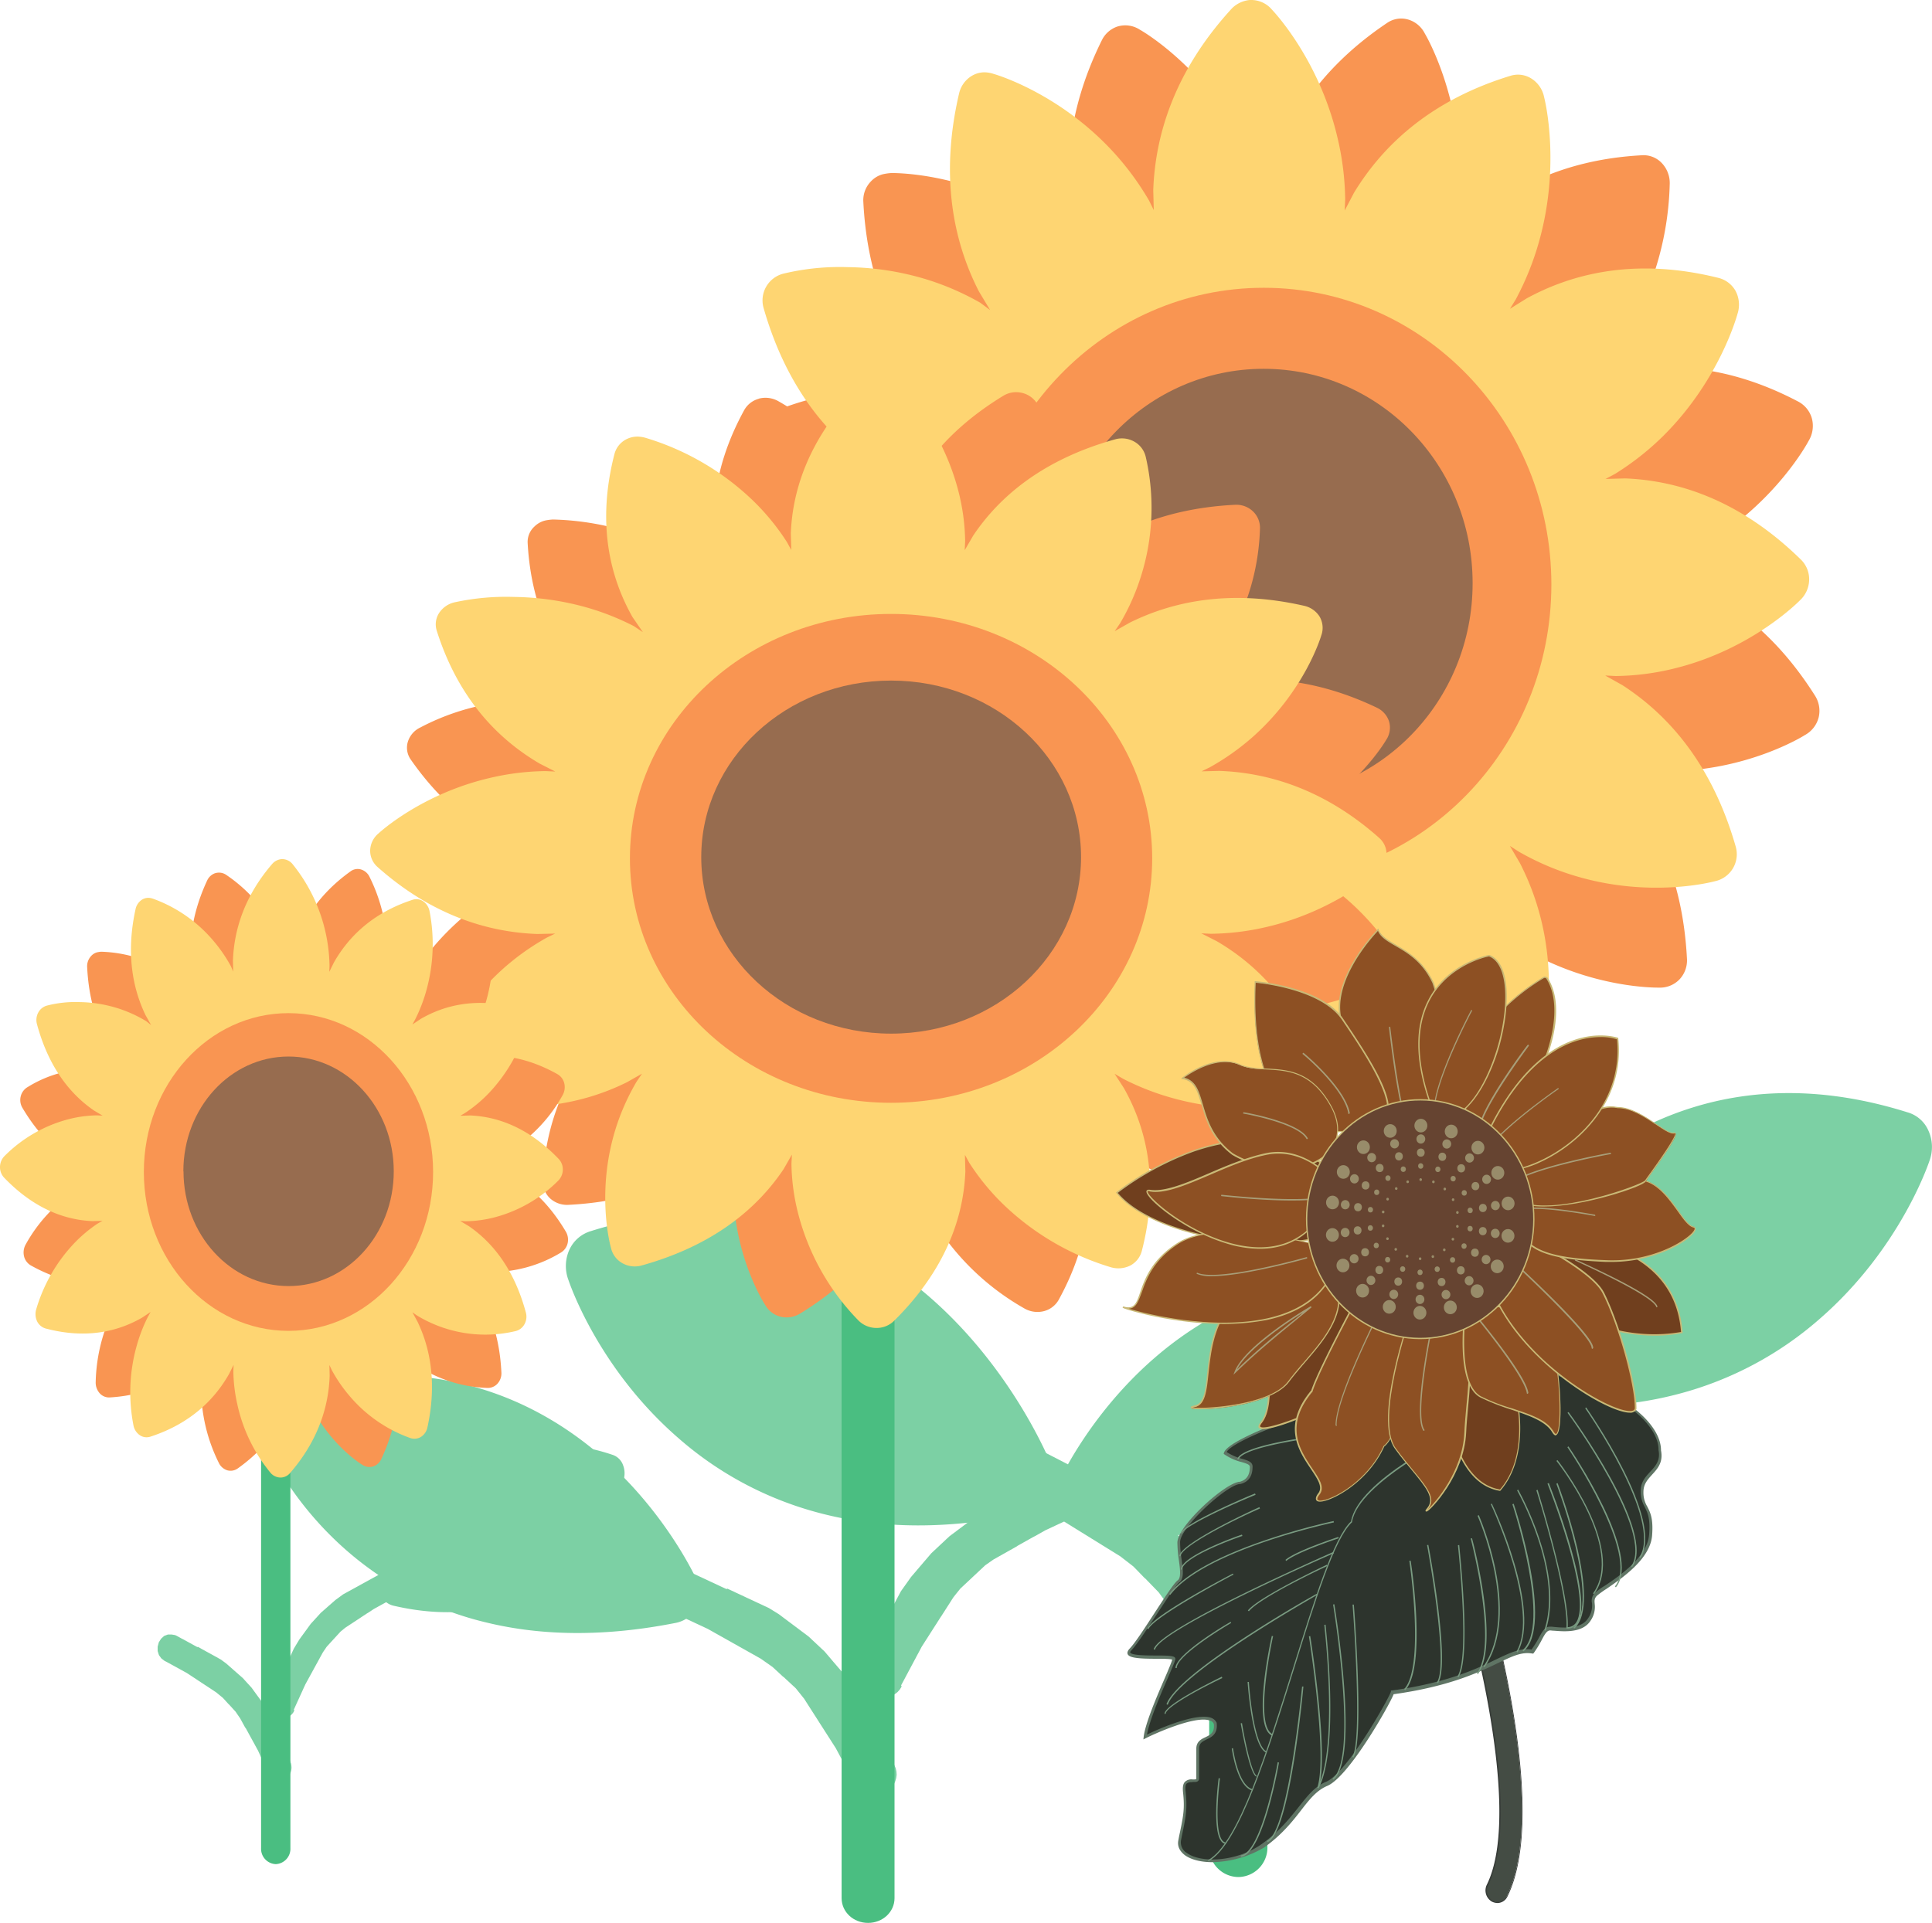 <svg xmlns="http://www.w3.org/2000/svg" viewBox="0 0 691.83 688.75"><defs><style>.cls-1{fill:#7cd0a4}.cls-2{fill:#4abe81}.cls-3{fill:#f99552}.cls-4{fill:#fed572}.cls-5{fill:#976c4f}.cls-10{fill:#799b81}.cls-11{fill:#8d5023}.cls-12{fill:#c9b976}.cls-13{fill:#703f1e}.cls-14{fill:#a89e78}.cls-16{fill:#988c6a}</style></defs><g id="图层_2" data-name="图层 2"><g id="图层_1-2" data-name="图层 1"><path class="cls-1" d="M203.93 447.53a14.18 14.18 0 0 0-.36 11c.45 1.3 10.61 31.45 39 56.26a124.43 124.43 0 0 0 50.35 27c22.59 6.08 47.63 6.08 74.57.18a12.62 12.62 0 0 0 8.44-6.55 13 13 0 0 0 .45-10.86c-.45-1.22-12.25-30.24-38.1-55.05C313.79 445.94 272 422 211.46 441a12.27 12.27 0 0 0-7.53 6.55z"/><path class="cls-1" d="m437.61 611.75.73 1.31.9 1.12 1.09.94 1.18.75 1.27.56 1.36.37 1.36.19 1.36-.09 1.37-.28 1.36-.57 1.27-.74 1.08-.94.91-1.12.73-1.22.54-1.31.37-1.4.18-1.41-.1-1.41-.27-1.4-.54-1.4-.28-.57L453 602l-.28-.56-.27-.56-.27-.56-.27-.56-.28-.57-.54-1.12-.27-.56-.28-.57-.27-.55-.27-.57-.27-.56-.27-.56-.28-.56-.54-1.13-.27-.56-.27-.56.36-.09-.28-.57-.27-.56-.27-.56-.27-.56-.37-.55-.54-1.13-.27-.56-.27-.56-.28-.56-.27-.56-.27-.56-.27-.56-.28-.57-.53-1.12-.28-.56-.27-.57-.27-.56-.27-.56-.28-.56-.27-.56-.27-.56-.54-1.13-.28-.56-.27-.56-.27-.56-.27-.56-.28-.56-.54-1.13-.27-.56-.27-.56-.28-.57-.27-.56-.27-.56-.27-.56-.28-.56-.36-.56-1.81-2.81-.37-.56-.36-.47-.36-.47-.37-.47-.72-.93-.37-.47-.35-.47-.37-.47-.72-.93-.37-.47-.36-.47-.36-.47-.73-.93-.36-.47-.37-.47-.36-.47-.36-.47-.36-.46-.37-.48-.36-.46-.36-.47-.73-.93-.45-.48-.46-.46-.45-.47-.45-.47-.46-.47-.81-.84-.46-.47-.45-.47-.46-.46-.45-.47-.45-.47-.45-.47-.46-.47-.45-.37-.91-.75-.45-.37-.46-.38-.45-.37-.9-.75-.46-.38-.45-.37-.46-.38-.45-.37-.45-.37-.46-.38-.45-.37-.46-.38-.9-.75-.46-.37-.45-.38-.45-.37-.91-.75-.45-.38-.46-.37-.45-.37-.54-.38-3.27-2.25-.55-.28-.54-.28-.54-.28-.55-.28-.54-.28-.55-.28-1.01-.56-.54-.28-.54-.28-.55-.29-.54-.27-.55-.29-1.08-.56-.55-.28-.54-.28-.55-.28-.54-.28-.54-.28-.55-.28-.54-.29-1.09-.55-.55-.29-.54-.28-.54-.28-.55-.28-.54-.28-.58-.3-.36.19-.55-.29-1.09-.55-.54-.29-.54-.28-.55-.28-.54-.28-.55-.28-.54-.28-.55-.29-1.09-.55-.54-.29-.54-.28-.55-.28-.54-.28-.54-.28-1.09-.56-.55-.28-.54-.28-.55-.29-.54-.27-.54-.29-.55-.28-.54-.28-.55-.28-1.09-.46-2.35-.38-2.82.09-2.63.94-2.17 1.78-1.65 2.43-.81 2.9.09 2.91.9 2.71 1.73 2.25 2.36 1.68 1.08.47.55.28.54.29.55.28.54.28 1.09.56.55.28.54.28.54.28.55.28.54.28.55.28.54.29 1.09.55.54.29.55.28.54.28.55.28.54.28 1.09.56.55.28.54.28.54.29.54.27.55.29.46.28.45.28.45.28.46.28.45.28.45.28.46.28.45.28.45.29.46.27.45.29.91.56.45.28.45.28.46.28.45.28.45.28.46.28.45.28.46.28.45.28.45.29.46.28.45.28.46.28.45.28.45.28.46.28.45.28.45.28.45.29.46.27.45.29.46.28.45.28.9.56.46.28.45.28.46.28.45.28.45.29.46.27.45.28.46.29.36.28.36.28.36.28.37.28.36.28.36.28.73.56.36.28.36.28.37.29.36.28.36.28.36.37.37.37 3.27 3.38.36.28.72.75 2.18 2.25.36.37 1.09 1.12.36.38.28.37.27.38.27.37.27.38.28.37.27.37.27.38.27.38.27.36.27.38.28.38.27.37.27.47.27.47.28.46.27.47.27.47.27.47.28.47.27.46.27.48.27.46.27.47.54.93.28.48.27.46.27.47.27.47.28.46.27.48.27.46.27.47.27.47.28.47.27.47.27.46.27.47.28.47.27.47.27.47.27.46.27.48.28.46.27.47.27.47.27.46.28.48.54.93.27.47.27.46.28.48.27.46.27.47.27.47.28.47.27.47.27.55.27.57.27.56.28.56.27.56.27.57.27.56.28.56.27.56.27.56.27.56.27.56.28.57.27.56.27.56.54 1.13.28.55.27.57.27.56.27.56.28.56.27.57.27.56.27.56.27.56.28.56.27.56zm252.92-206.82a14.25 14.25 0 0 1 .36 10.95c-.46 1.32-10.62 31.46-39 56.27a124.57 124.57 0 0 1-50.34 27c-22.6 6.08-47.63 6.08-74.57.19a12.64 12.64 0 0 1-8.44-6.56 13 13 0 0 1-.45-10.86c.45-1.22 12.24-30.24 38.1-55.05 24.49-23.5 66.31-47.47 126.82-28.47a11.62 11.62 0 0 1 7.53 6.56z"/><path class="cls-1" d="m456.66 569.53-.73 1.31L455 572l-1.09.93-1.18.75-1.27.57-1.36.37-1.36.19-1.45-.1-1.45-.28-1.36-.56-1.27-.75-1.09-.94-.91-1.12-.72-1.22-.55-1.3-.36-1.41-.18-1.41.09-1.49.27-1.5.54-1.4.27-.57.28-.56.27-.56.27-.56.27-.56.28-.57.27-.56.27-.56.27-.56.27-.56.28-.56.27-.57.27-.56.54-1.12.28-.56.27-.56.27-.57.27-.56.28-.56.27-.56.27-.56.54-1.13.28-.56.27-.56.27-.56.27-.56.28-.57.27-.56.27-.56.27-.56.27-.56.28-.56.27-.57.27-.56.27-.56.28-.56.54-1.13.27-.55.27-.57.28-.56.27-.56.27-.56.27-.57.28-.56.54-1.12.27-.56.27-.56.28-.56.27-.57.27-.55.27-.56.28-.56.27-.57.27-.55.27-.57 1.45-2.25.36-.56.37-.56.36-.56 1.45-2.25.36-.46.37-.48.36-.46.36-.47.37-.47.36-.46.36-.48.36-.46.37-.47.72-.93.37-.48.36-.46.36-.47.73-.94.36-.47.37-.46.35-.47.73-.94.36-.47.46-.46.45-.48.45-.46.46-.47.45-.47.46-.46.81-.85.45-.47.46-.46.45-.47.46-.47.45-.47.45-.47.46-.46.45-.47.46-.38.45-.37.45-.37.46-.38.45-.37.45-.38.91-.75.45-.37.46-.38.45-.37.91-.75.45-.38.45-.37.46-.37.9-.75.46-.38.45-.37.46-.38.9-.75 2.18-1.5.55-.37.54-.37.54-.38 1.64-1.12.54-.28 1.09-.56.54-.29.55-.27.54-.29.55-.28.54-.28 1.09-.56.54-.28.55-.28.54-.28.55-.31.55-.29.54-.28.55-.28 1.09-.56.54-.28.55-.28.54-.28.54-.28.55-.28.54-.28.55-.29 1.09-.55.54-.29.55-.28.54-.28.54-.28.55-.28 1.09-.56.54-.28.55-.28.54-.29.54-.27.55-.29.54-.28.55-.28 1.09-.56.54-.28.55-.28.54-.28.54-.28.55-.29.54-.28.54-.28 1.09-.56.55-.28.54-.28.54-.28.55-.28 1.09-.47 2.81-.84 2.81.09 2.64.94 2.24 1.76 1.63 2.52.82 2.91-.09 2.9-.91 2.71-1.72 2.34-2.45 1.69-1.09.47-.54.28-.55.28-.54.28-1.09.56-.54.28-.55.28-.54.29-.55.28-.54.28-1.09.56-.54.28-.55.28-.54.28-.55.28-.54.28-.54.28-.55.29-1.09.55-.54.29-.55.28-.54.28-.54.28-.55.28-.54.28-.55.29-1.09.55-.54.29-.45.28-.46.28-.45.28-.45.28-.46.28-.45.28-.46.28-.45.28-.45.28-1 .57-.45.28-.46.28-.45.28-.45.28-.46.28-.45.28-.45.28-.46.28-.45.28-.46.28-.45.29-.45.28-.46.27-.45.29-.46.28-.45.28-.45.28-.46.28-.45.28-.45.28-.46.28-.45.28-.45.29-.46.28-.45.28-.45.28-.46.28-.45.28-.45.28-.46.28-.45.28-.45.28-.46.28-.45.29-.37.28-.36.28-.72.56-.37.28-.36.28-.36.28-.37.28-.36.29-.36.37-.36.37-3.63 3.75-.36.37-.37.37-3.63 3.75-.36.38-.36.37-.36.37-.28.38-.27.37-.27.38-.27.37-.28.38-.54.75-.27.37-.27.38-.28.37-.27.47-.27.46-.27.48-.27.46-.28.47-.27.47-.27.46-.27.48-.28.46-.27.47-.27.47-.27.46-.27.48-.28.46-.27.47-.27.47-.27.47-.28.47-.27.46-.27.47-.54.94-.28.47-.27.46-.27.47-.27.47-.28.47-.27.47-.27.46-.27.47-.27.47-.28.47-.27.47-.27.46-.27.48-.28.46-.23.48-.27.47-.27.47-.27.47-.28.46-.27.47-.27.47-.27.47-.28.47-.27.46-.27.57-.27.56-.27.56-.28.56-.27.56-.27.56-.54 1.13-.27.56-.28.56-.27.56-.27.57-.27.55-.28.57-.27.56-.54 1.12-.27.56-.28.57-.27.56-.27.56-.27.56-.27.56-.28.56-.54 1.13-.27.56-.27.56-.28.57-.27.55z"/><path class="cls-2" d="M443.42 672.32a10.54 10.54 0 0 0 10.43-10.76V356.81H433v304.75a10.54 10.54 0 0 0 10.43 10.76z"/><path class="cls-3" d="m411.85 132.57 3.54 12.27c1.18 5 2.08 10 2.81 15.26a10 10 0 0 1-2.36 7.86 9.29 9.29 0 0 1-7.35 3.19 106.08 106.08 0 0 1-22.31-3.94l-4.9-1.49 9.07 8.8q5 5.47 9.8 11.79a9.58 9.58 0 0 1 1.72 8 10 10 0 0 1-4.81 6.56 117.18 117.18 0 0 1-21.22 8.13l-4.9 1.22 12.06 2.9c4.72 1.41 9.43 3.19 14.24 5.15a9.65 9.65 0 0 1 5.36 6 10.28 10.28 0 0 1-1 8.14 114.49 114.49 0 0 1-14.42 18l-3.72 3.59 11.88-3.64a147.09 147.09 0 0 1 14.79-2.91 9.25 9.25 0 0 1 7.61 2.44 9.85 9.85 0 0 1 3.09 7.58 115.88 115.88 0 0 1-3.81 23l-1.45 5.06 8.53-9.36q5.29-5.2 11.42-10.12a8.87 8.87 0 0 1 7.72-1.78 9.83 9.83 0 0 1 6.35 5 126.88 126.88 0 0 1 7.89 21.92l1.18 5.05 2.81-12.45c1.36-4.87 3.08-9.74 5-14.7a9.56 9.56 0 0 1 5.81-5.53 9.44 9.44 0 0 1 7.89 1 113.06 113.06 0 0 1 17.42 14.89l3.53 3.84-3.53-12.26c-1.18-5-2.09-10-2.82-15.27a10 10 0 0 1 2.36-7.86 9.27 9.27 0 0 1 7.35-3.18 106.22 106.22 0 0 1 22.31 3.93l4.9 1.5-9.07-8.81q-5-5.46-9.8-11.79a9.61 9.61 0 0 1-1.72-8 10 10 0 0 1 4.81-6.55 117.42 117.42 0 0 1 21.23-8.15l4.9-1.21-12.04-2.85a150.29 150.29 0 0 1-14.24-5.15 9.63 9.63 0 0 1-5.36-6 10.27 10.27 0 0 1 1-8.14 115.12 115.12 0 0 1 14.43-18l3.72-3.65-11.89 3.65a148 148 0 0 1-14.78 2.9 9.27 9.27 0 0 1-7.62-2.43 9.88 9.88 0 0 1-3.09-7.59 115.88 115.88 0 0 1 3.81-23l1.45-5-8.52 9.36q-5.31 5.19-11.44 10.11a8.84 8.84 0 0 1-7.71 1.78 9.75 9.75 0 0 1-6.34-5 124.72 124.72 0 0 1-7.9-21.91l-1.18-5.06-2.81 12.45c-1.36 4.87-3.08 9.74-5 14.71a9.53 9.53 0 0 1-5.8 5.52 9.43 9.43 0 0 1-7.9-1 112.06 112.06 0 0 1-17.41-14.89zM400.33 9.45a9.54 9.54 0 0 1 7.89 1.22c.91.47 21.14 12.27 35.2 37.17a104.75 104.75 0 0 1 8.71 20.23l.9 3.84 1.46-7.12c5.26-19.38 17.23-39.79 42.18-56.55A8.88 8.88 0 0 1 504 6.93a9.76 9.76 0 0 1 6.25 5.15c.55.84 12.43 21.53 12.52 50.37a103.5 103.5 0 0 1-2.27 22l-1.09 3.74 4.72-5.43C538 68.72 558.35 57.2 588 55.61a9 9 0 0 1 7 2.72 10.4 10.4 0 0 1 2.91 7.67 109.17 109.17 0 0 1-13.61 50.09A98.63 98.63 0 0 1 571.6 134l-2.72 2.71 6.71-2.24c18.87-5 42.09-4.5 68.49 9.45a9.79 9.79 0 0 1 4.72 5.9 10.36 10.36 0 0 1-1.18 8.15c-.46.93-11.89 21.81-36 36.32a97.23 97.23 0 0 1-19.59 9l-3.72.94 6.89 1.5c18.78 5.42 38.56 17.79 54.79 43.53a10.08 10.08 0 0 1 1.28 7.59 10 10 0 0 1-5 6.46c-.81.56-20.86 12.82-48.8 12.92a94.46 94.46 0 0 1-21.32-2.35l-3.63-1.12 5.27 4.87c13.6 14.33 24.76 35.3 26.3 65.91a9.9 9.9 0 0 1-2.63 7.21 9.68 9.68 0 0 1-7.44 3c-1 0-24.31.29-48.53-14a95.29 95.29 0 0 1-17.32-13.11l-2.63-2.8 2.17 6.92c4.81 19.48 4.36 43.45-9.16 70.69a9.31 9.31 0 0 1-13.63 3.55c-.9-.46-21.13-12.26-35.2-37.17a106.43 106.43 0 0 1-8.7-20.22l-.91-3.83-1.45 7.11c-5.26 19.38-17.24 39.79-42.18 56.55a9.28 9.28 0 0 1-7.35 1.31 9.81 9.81 0 0 1-6.26-5.15c-.54-.84-12.43-21.53-12.52-50.37a103.43 103.43 0 0 1 2.27-22l1.08-3.75-4.7 5.45c-13.88 14.05-34.2 25.56-63.87 27.15a9.29 9.29 0 0 1-7-2.71 10.38 10.38 0 0 1-2.9-7.68 109.28 109.28 0 0 1 13.6-50.09 99 99 0 0 1 12.7-17.88l2.73-2.72-6.72 2.25c-18.87 5-42.09 4.5-68.49-9.46a9.76 9.76 0 0 1-4.71-5.89 10.35 10.35 0 0 1 1.18-8.15c.45-.93 11.88-21.81 36-36.33a97.74 97.74 0 0 1 19.59-9l3.72-.94L318 210c-18.78-5.43-38.56-17.79-54.8-43.54a9.71 9.71 0 0 1-1.26-7.58 10 10 0 0 1 5-6.46c.54-.37 8.52-5.24 21.31-8.89a105.62 105.62 0 0 1 27.49-4 89.51 89.51 0 0 1 21.26 2.41l4.08 1.49-5.62-5.24c-13.61-14.32-24.77-35.29-26.31-65.91a9.63 9.63 0 0 1 2.63-7.21 9 9 0 0 1 4.22-2.62 18.41 18.41 0 0 1 3.18-.47c1 0 24.31-.28 48.53 14.05A96.11 96.11 0 0 1 385 89.13l2.63 2.81-2.18-6.94c-4.81-19.47-4.36-43.44 9.16-70.69a9.63 9.63 0 0 1 5.72-4.87z"/><path class="cls-4" d="m425.27 121.43.1 12.83c-.28 5.05-.73 10.21-1.54 15.45a9.74 9.74 0 0 1-4.45 6.83 9 9 0 0 1-7.89.84 113.37 113.37 0 0 1-20.32-10.29l-4.27-2.91 6.26 11a153.55 153.55 0 0 1 6.17 14.23 9.81 9.81 0 0 1-.54 8.15 9.53 9.53 0 0 1-6.44 4.87 115.89 115.89 0 0 1-22.59 1.59l-5.08-.28 10.79 6.36c4.08 2.72 8.17 5.81 12.25 9.08a9.93 9.93 0 0 1 3.54 7.4 9.4 9.4 0 0 1-3.27 7.49 121.05 121.05 0 0 1-18.77 13l-4.54 2.34 12.42-.09a141 141 0 0 1 15 1.59 9.47 9.47 0 0 1 6.62 4.59 9.83 9.83 0 0 1 .81 8.14 121.28 121.28 0 0 1-10 21l-2.81 4.4 10.71-6.46a145.53 145.53 0 0 1 13.79-6.37 9 9 0 0 1 7.89.57 9.8 9.8 0 0 1 4.72 6.64 128.12 128.12 0 0 1 1.54 23.31l-.28 5.25 6.17-11.14c2.63-4.22 5.63-8.43 8.8-12.64a9.41 9.41 0 0 1 7.17-3.66 8.89 8.89 0 0 1 7.26 3.38 125.24 125.24 0 0 1 12.6 19.38l2.27 4.68-.09-12.83a155.06 155.06 0 0 1 1.54-15.45 9.76 9.76 0 0 1 4.45-6.83 9 9 0 0 1 7.89-.84 114.6 114.6 0 0 1 20.32 10.3l4.27 2.89-6.27-11c-2.26-4.49-4.26-9.27-6.16-14.23a9.81 9.81 0 0 1 .54-8.15 9.56 9.56 0 0 1 6.44-4.87 115.89 115.89 0 0 1 22.59-1.59l5.08.28-10.8-6.36c-4.08-2.72-8.16-5.81-12.24-9.09a9.88 9.88 0 0 1-3.54-7.39 9.39 9.39 0 0 1 3.27-7.49 120.09 120.09 0 0 1 18.77-13L530 184l-12.43.1a140.53 140.53 0 0 1-15-1.59 9.4 9.4 0 0 1-6.62-4.59 9.85 9.85 0 0 1-.81-8.15 121.39 121.39 0 0 1 10-21l2.8-4.4-10.7 6.46a145.53 145.53 0 0 1-13.79 6.37 9 9 0 0 1-7.89-.56 9.84 9.84 0 0 1-4.72-6.65 127 127 0 0 1-1.54-23.32l.27-5.24-6.16 11.14c-2.64 4.22-5.63 8.43-8.81 12.64a9.35 9.35 0 0 1-7.16 3.65 8.84 8.84 0 0 1-7.26-3.37 125 125 0 0 1-12.61-19.37zM448.23 0a9.67 9.67 0 0 1 7.25 3.47c.73.75 17 18 23.5 46a101 101 0 0 1 2.72 22l-.18 3.93 3.36-6.4c10.34-17 27.48-33.14 56-41.85a9 9 0 0 1 7.43.94 10.22 10.22 0 0 1 4.63 6.74c.27 1 6 24.25-1.91 52a102.21 102.21 0 0 1-8.25 20.41l-2.08 3.37 6-3.74c17.15-9.36 39.92-14.52 68.76-7.31a9.71 9.71 0 0 1 6 4.59 10.52 10.52 0 0 1 .73 8.24c-.28 1-6.62 24.06-26.85 44a98.13 98.13 0 0 1-17.06 13.38l-3.35 1.78 7-.19c19.41.75 41.55 8.06 63 29.12a9.83 9.83 0 0 1 2.91 7.12 10.27 10.27 0 0 1-3.36 7.49c-.72.74-17.41 17.5-44.54 24.25a91.59 91.59 0 0 1-21.32 2.8l-3.81-.18 6.17 3.46c16.51 10.68 32.12 28.37 40.55 57.77a9.88 9.88 0 0 1-7.44 12.45c-1 .28-23.49 6.18-50.34-2a95.81 95.81 0 0 1-19.78-8.53l-3.3-2.11 3.62 6.18c9.07 17.7 14.06 41.2 7.08 71a10 10 0 0 1-4.45 6.18 9.64 9.64 0 0 1-8 .75c-1-.28-23.31-6.84-42.64-27.72a100.81 100.81 0 0 1-13-17.6l-1.72-3.46.18 7.21c-.73 20-7.8 42.88-28.21 65.07a9.29 9.29 0 0 1-6.9 3 9.7 9.7 0 0 1-7.25-3.46c-.73-.75-17-18-23.5-46a100.8 100.8 0 0 1-2.72-22l.18-3.93-3.34 6.32c-10.35 17-27.49 33.14-56 41.85a9.07 9.07 0 0 1-7.43-.93 10.25 10.25 0 0 1-4.63-6.74c-.27-1-6-24.25 1.9-52a102.5 102.5 0 0 1 8.26-20.4l2.08-3.38-6 3.74c-17.15 9.37-39.92 14.52-68.76 7.31a9.65 9.65 0 0 1-6-4.59 10.56 10.56 0 0 1-.73-8.24c.28-1 6.62-24.06 26.85-44a98.2 98.2 0 0 1 17.06-13.39L320 242l-7 .19c-19.41-.75-41.54-8.05-63.05-29.12a9.85 9.85 0 0 1-2.9-7.11 10.27 10.27 0 0 1 3.36-7.49c.72-.75 17.41-17.51 44.54-24.25a91.6 91.6 0 0 1 21.32-2.81l3.81.19-6.08-3.45c-16.51-10.67-32.12-28.37-40.55-57.77a9.89 9.89 0 0 1 7.44-12.45 86.7 86.7 0 0 1 22.86-2.24 100.66 100.66 0 0 1 27.45 4.21 95.78 95.78 0 0 1 19.8 8.52l3.54 2.62-4-6.65c-9.07-17.7-14.07-41.19-7.08-71a9.92 9.92 0 0 1 4.45-6.17 8.91 8.91 0 0 1 4.71-1.32 10.87 10.87 0 0 1 3.18.57c1 .28 23.31 6.83 42.63 27.71a100.36 100.36 0 0 1 13 17.6l1.72 3.46-.18-7.2c.72-20 7.8-42.88 28.21-65.08a10.37 10.37 0 0 1 7.08-3z"/><path class="cls-3" d="M349.53 209.35c0-58.71 46.08-106.27 103-106.27s103 47.56 103 106.27-46.08 106.26-103 106.26-103-47.56-103-106.26z"/><path class="cls-5" d="M377.65 208.88c0-42.42 33.47-76.78 74.84-76.78s74.84 34.36 74.84 76.78-33.47 76.77-74.84 76.77-74.84-34.36-74.84-76.77z"/><path class="cls-1" d="M93.34 503.6a10.68 10.68 0 0 0-.33 9c.41 1.08 9.64 25.91 35.42 46.35a117.12 117.12 0 0 0 45.73 22.2c20.51 5 43.25 5 67.72.16a11.35 11.35 0 0 0 7.67-5.4A9.81 9.81 0 0 0 250 567c-.41-1-11.12-24.91-34.6-45.35-22.25-19.35-60.23-39.09-115.18-23.44a10.89 10.89 0 0 0-6.84 5.4z"/><path class="cls-1" d="m305.57 638.85.66 1.09.82.92 1 .77 1.07.62 1.16.46 1.23.31 1.24.15 1.23-.07 1.24-.24 1.24-.46 1.15-.61 1-.77.82-.93.66-1 .5-1.08.33-1.16.16-1.16-.08-1.15-.25-1.16-.49-1.16-.25-.46-.49-.93-.25-.46-.25-.46-.25-.46-.24-.47-.25-.46-.49-.92-.25-.47-.25-.46-.25-.46-.24-.46-.25-.47-.25-.46-.25-.46-.49-.93-.25-.46-.24-.46.33-.08-.25-.46-.25-.47-.25-.46-.24-.46-.25-.46-.49-.93-.25-.46-.25-.46-.25-.47-.24-.46-.25-.46-.25-.46-.25-.47-.49-.92-.25-.47-.24-.46-.25-.46-.25-.47-.25-.45-.24-.47-.25-.46-.49-.93-.25-.46-.25-.46-.25-.47-.24-.46-.25-.46-.49-.93-.25-.46-.25-.46-.25-.46-.24-.47-.25-.46-.25-.46-.25-.46-.32-.47-1.65-2.31-.33-.46-.33-.39-.33-.38-.33-.39-.66-.77-.33-.39-.33-.38-.33-.39-.66-.77-.33-.38-.33-.39-.33-.39-.66-.76-.33-.39-.33-.39-.33-.38-.32-.39-.33-.38-.33-.39-.33-.38-.33-.39-.66-.77-.41-.39-.42-.38-.41-.39-.41-.38-.41-.39-.74-.69-.41-.39-.42-.39-.41-.38-.41-.38-.41-.39-.41-.39-.42-.38-.41-.31-.82-.62-.41-.31-.41-.3-.42-.31-.82-.62-.41-.31-.41-.31-.42-.31-.41-.31-.41-.3-.41-.31-.41-.31-.42-.31-.82-.61-.41-.31-.41-.31-.42-.31-.82-.62-.41-.31-.41-.31-.42-.3-.49-.31-3-1.85-.49-.23-.49-.24-.5-.22-.49-.24-.5-.23-.49-.23-1-.46-.5-.23-.49-.23-.49-.24-.5-.23-.49-.23-1-.46-.5-.23-.49-.23-.5-.24-.49-.23-.49-.23-.5-.23-.49-.23-1-.46-.5-.24-.49-.23-.49-.23-.5-.23-.49-.23-.5-.23-.33.15-.49-.23-1-.46-.49-.23-.5-.23-.49-.24-.49-.23-.5-.23-.49-.23-.5-.23-1-.46-.49-.24-.5-.23-.49-.23-.49-.23-.5-.23-1-.46-.49-.23-.49-.23-.5-.24-.49-.23-.5-.23-.49-.23-.5-.23-.49-.23-1-.39-2.14-.31-2.56.08-2.39.77-2 1.47-1.49 2-.74 2.39.08 2.39.83 2.24 1.56 1.85 2.15 1.38 1 .39.5.23.49.24.5.23.49.23 1 .46.5.23.49.23.49.24.5.22.49.24.5.23.49.23 1 .46.49.23.5.23.49.24.5.23.49.23 1 .46.5.23.49.23.49.24.5.23.49.23.41.23.41.23.42.23.41.23.41.24.41.23.41.23.42.23.41.23.41.23.41.24.83.45.41.24.41.23.41.23.41.23.41.23.42.23.41.23.41.24.41.23.41.23.42.23.41.23.41.23.41.24.41.23.42.23.41.23.41.23.41.23.41.23.42.23.41.24.41.23.82.46.42.23.41.23.41.23.41.23.41.24.42.23.41.23.41.23.33.23.33.23.33.23.33.24.33.23.33.23.66.46.33.23.33.23.33.24.33.23.32.23.33.31.33.3 3 2.78.33.23.66.62 2 1.85.33.31 1 .92.32.31.25.31.25.31.25.31.24.31.25.3.25.31.25.31.24.31.25.31.25.31.24.3.25.31.25.39.24.38.25.39.25.39.25.38.24.39.25.38.25.39.24.38.25.39.25.39.49.76.25.39.25.39.24.38.25.39.25.38.25.39.24.38.25.39.24.39.25.38.25.39.25.38.24.39.25.38.25.39.25.39.24.38.25.39.25.38.24.38.25.39.25.39.25.39.49.76.25.39.24.38.25.39.25.39.25.38.24.39.25.38.25.39.24.46.25.46.25.47.25.46.24.46.25.46.25.47.25.46.24.46.25.46.25.47.24.46.25.46.25.47.25.46.49.93.25.46.24.46.25.46.25.47.25.46.24.46.25.46.25.47.24.46.25.46.25.46zm229.7-170.34a10.68 10.68 0 0 1 .33 9c-.41 1.08-9.64 25.91-35.43 46.35a117.17 117.17 0 0 1-45.72 22.21c-20.52 5-43.26 5-67.73.15a11.35 11.35 0 0 1-7.66-5.4 9.81 9.81 0 0 1-.41-8.94c.41-1 11.12-24.91 34.6-45.34 22.25-19.36 60.23-39.1 115.18-23.45a10.3 10.3 0 0 1 6.84 5.4z"/><path class="cls-1" d="m322.87 604.08-.66 1.08-.82.92-1 .77-1.07.62-1.15.46-1.24.31-1.23.16-1.32-.08-1.32-.23-1.24-.47-1.15-.61-1-.77-.82-.93-.66-1-.5-1.08-.33-1.16-.16-1.16.08-1.23.25-1.23.49-1.16.25-.46.25-.46.24-.47.25-.46.25-.46.25-.47.24-.46.25-.46.25-.46.24-.46.25-.47.25-.46.25-.46.49-.93.25-.46.24-.46.25-.47.25-.46.28-.5.24-.46.25-.47.49-.92.25-.46.25-.47.25-.46.24-.46.25-.47.25-.46.25-.46.24-.47.25-.45.25-.47.24-.46.25-.46.25-.47.25-.46.49-.93.25-.46.24-.46.25-.46.25-.47.25-.46.24-.46.25-.47.49-.92.25-.46.25-.46.25-.47.24-.46.25-.46.25-.47.25-.46.24-.46.25-.46.25-.47 1.32-1.85.32-.46.33-.46.33-.46 1.32-1.86.33-.38.33-.39.33-.38.33-.39.33-.38.33-.39.32-.39.34-.38.32-.39.67-.77.32-.38.33-.39.33-.39.66-.76.33-.39.33-.39.33-.38.66-.77.33-.39.41-.38.41-.39.41-.38.42-.39.41-.39.41-.38.74-.7.41-.38.42-.39.41-.38.41-.39.41-.39.41-.38.42-.38.41-.39.41-.31.41-.31.41-.3.42-.31.41-.31.41-.31.82-.62.42-.31.41-.3.41-.31.82-.62.42-.31.41-.31.41-.3.82-.62.42-.31.41-.31.41-.31.82-.61 2-1.24.5-.3.49-.31.49-.31 1.49-.93.49-.23 1-.46.5-.24.49-.22.49-.24.5-.23.49-.23 1-.46.5-.23.49-.23.5-.24.49-.23.49-.23.5-.23.49-.23 1-.46.49-.24.5-.23.49-.23.5-.23.49-.23.5-.23.49-.24 1-.45.49-.24.5-.23.49-.23.49-.23.5-.24 1-.45.49-.24.5-.23.49-.23.49-.23.5-.23.49-.23.5-.24 1-.46.49-.23.5-.23.49-.23.49-.23.5-.24.49-.23.5-.23 1-.46.49-.23.5-.23.49-.23.49-.23 1-.39 2.56-.69 2.55.07 2.39.77 2.06 1.47 1.48 2.08.74 2.39-.08 2.39-.82 2.24-1.57 1.92-2.22 1.39-1 .39-.49.23-.5.23-.49.24-1 .45-.5.24-.49.23-.49.23-.5.23-.49.23-1 .46-.5.24-.49.23-.5.23-.49.23-.49.23-.5.23-.49.24-1 .46-.5.23-.49.23-.5.23-.49.23-.49.23-.5.24-.49.23-1 .46-.5.23-.41.23-.41.23-.41.23-.41.24-.42.23-.41.23-.41.23-.41.23-.41.23-.91.47-.41.23-.41.23-.42.23-.41.23-.41.23-.41.23-.41.24-.42.23-.41.23-.41.23-.41.23-.41.23-.42.23-.45.32-.41.22-.41.24-.41.23-.41.23-.41.23-.42.23-.41.23-.41.23-.41.24-.41.23-.42.23-.41.23-.41.23-.41.23-.41.23-.42.24-.41.23-.41.23-.41.23-.41.23-.33.23-.33.24-.66.45-.33.24-.33.23-.33.23-.33.23-.33.23-.33.31-.33.31-3.3 3.09-.32.3-.33.31-3.3 3.09-.33.31-.33.3-.33.31-.25.31-.24.31-.25.31-.25.3-.25.31-.49.62-.25.31-.24.31-.25.31-.25.38-.25.38-.24.39-.25.39-.25.38-.24.39-.25.38-.25.39-.25.38-.24.39-.25.39-.25.38-.24.39-.25.38-.25.39-.25.38-.24.39-.23.33-.25.38-.25.39-.49.77-.25.38-.24.39-.25.39-.25.38-.25.38-.24.39-.25.39-.25.38-.24.39-.25.38-.25.39-.25.38-.24.39-.25.39-.25.38-.24.39-.25.38-.25.39-.25.38-.24.39-.25.39-.25.38-.25.39-.24.38-.25.46-.25.47-.24.46-.25.46-.24.46-.26.47-.49.92-.24.47-.25.46-.25.46-.25.47-.24.45-.25.47-.25.46-.49.93-.25.46-.25.46-.24.47-.25.46-.25.46-.24.46-.25.46-.49.93-.25.46-.25.47-.25.46-.24.46z"/><path class="cls-2" d="M310.84 688.75c5.28 0 9.48-3.94 9.48-8.87v-251h-18.95v251c0 4.93 4.2 8.87 9.47 8.87z"/><path class="cls-3" d="m282.17 244.19 3.22 10.11a121.87 121.87 0 0 1 2.55 12.56 7.69 7.69 0 0 1-2.14 6.48 8.85 8.85 0 0 1-6.68 2.62 105 105 0 0 1-20.26-3.24l-4.45-1.23 8.23 7.25c3.05 3 6 6.25 8.9 9.71a7.32 7.32 0 0 1 1.57 6.56 8.39 8.39 0 0 1-4.37 5.4 112.45 112.45 0 0 1-19.27 6.7l-4.45 1 10.98 2.4c4.28 1.16 8.57 2.62 12.94 4.24a8.26 8.26 0 0 1 4.86 4.94 7.74 7.74 0 0 1-.91 6.7 95.94 95.94 0 0 1-13.1 14.81l-3.38 3 10.8-3c4.36-1 8.81-1.78 13.43-2.39a9 9 0 0 1 6.92 2 7.8 7.8 0 0 1 2.8 6.25 87.28 87.28 0 0 1-3.46 19l-1.32 4.16 7.74-7.71q4.83-4.28 10.38-8.33a8.69 8.69 0 0 1 7-1.46 8.86 8.86 0 0 1 5.77 4.08 99.38 99.38 0 0 1 7.17 18.05l1.07 4.17 2.55-10.26a126.62 126.62 0 0 1 4.53-12.11 8.38 8.38 0 0 1 5.27-4.55 9.34 9.34 0 0 1 7.17.85A100.44 100.44 0 0 1 360 365.18l3.21 3.16-3.21-10.1a122.6 122.6 0 0 1-2.55-12.57 7.71 7.71 0 0 1 2.14-6.48 8.85 8.85 0 0 1 6.67-2.62 105.88 105.88 0 0 1 20.27 3.24l4.45 1.24-8.24-7.25q-4.57-4.51-8.9-9.72a7.32 7.32 0 0 1-1.57-6.55 8.4 8.4 0 0 1 4.37-5.4 113.27 113.27 0 0 1 19.36-6.71l4.45-1-11-2.39c-4.28-1.16-8.57-2.63-12.93-4.25a8.26 8.26 0 0 1-4.87-4.93 7.76 7.76 0 0 1 .91-6.71 96.15 96.15 0 0 1 13.1-14.8l3.38-3-10.79 3c-4.37 1-8.82 1.77-13.43 2.39a9 9 0 0 1-6.92-2 7.72 7.72 0 0 1-2.8-6.25 87.34 87.34 0 0 1 3.46-19l1.32-4.17-7.75 7.71q-4.81 4.29-10.38 8.33a8.69 8.69 0 0 1-7 1.47 8.8 8.8 0 0 1-5.76-4.09 97 97 0 0 1-7.17-18l-1.07-4.16-2.55 10.26a128.16 128.16 0 0 1-4.53 12.1 8.37 8.37 0 0 1-5.28 4.55 9.3 9.3 0 0 1-7.17-.84 101.1 101.1 0 0 1-15.81-12.27zm-10.46-101.4a9.38 9.38 0 0 1 7.17 1 90.56 90.56 0 0 1 32 30.61 81.31 81.31 0 0 1 7.91 16.66l.83 3.16 1.32-5.86c4.78-16 15.65-32.77 38.31-46.58a8.78 8.78 0 0 1 6.67-1.07 8.69 8.69 0 0 1 5.68 4.24c.5.69 11.29 17.73 11.37 41.48a78.09 78.09 0 0 1-2.06 18.13l-1 3.08 4.29-4.47c12.61-11.57 31.06-21 58-22.36a8.6 8.6 0 0 1 6.34 2.23 8.06 8.06 0 0 1 2.64 6.32 83.2 83.2 0 0 1-12.36 41.26 81.42 81.42 0 0 1-11.53 14.73l-2.47 2.24 6.1-1.86c17.13-4.08 38.22-3.7 62.2 7.79a8.25 8.25 0 0 1 4.28 4.86 7.88 7.88 0 0 1-1.07 6.71c-.41.77-10.79 18-32.71 29.92a93.54 93.54 0 0 1-17.8 7.4l-3.37.77 6.26 1.24c17.06 4.47 35 14.65 49.76 35.86a7.65 7.65 0 0 1 1.16 6.24 8.44 8.44 0 0 1-4.54 5.32c-.74.47-18.95 10.57-44.32 10.64a94.67 94.67 0 0 1-19.36-1.92l-3.3-.93 4.78 4c12.36 11.8 22.49 29.07 23.89 54.29a7.73 7.73 0 0 1-2.39 5.93 9.28 9.28 0 0 1-6.75 2.47 98.85 98.85 0 0 1-44.08-11.57A86.56 86.56 0 0 1 387.8 404l-2.39-2.31 2 5.7c4.37 16 4 35.78-8.32 58.22a8.53 8.53 0 0 1-5.19 4 9.38 9.38 0 0 1-7.17-1 90.63 90.63 0 0 1-32-30.61 84.14 84.14 0 0 1-7.9-16.66l-.83-3.16-1.31 5.82c-4.78 16-15.66 32.77-38.32 46.58a9.16 9.16 0 0 1-6.67 1.08 8.7 8.7 0 0 1-5.68-4.25c-.5-.69-11.29-17.73-11.38-41.48a78.15 78.15 0 0 1 2.06-18.13l1-3.08-4.28 4.47c-12.6 11.57-31.06 21.06-58 22.37a9 9 0 0 1-6.35-2.24 8.07 8.07 0 0 1-2.63-6.32 83.2 83.2 0 0 1 12.36-41.26A81.42 81.42 0 0 1 218.32 367l2.47-2.24-6.09 1.86c-17.14 4.08-38.23 3.7-62.21-7.79a8.25 8.25 0 0 1-4.28-4.86 7.88 7.88 0 0 1 1.07-6.71c.41-.77 10.79-18 32.71-29.92a93.45 93.45 0 0 1 17.79-7.4l3.38-.77-6.26-1.17c-17.05-4.48-35-14.66-49.76-35.87a7.33 7.33 0 0 1-1.15-6.24 8.41 8.41 0 0 1 4.53-5.32 84.16 84.16 0 0 1 19.36-7.33 104.92 104.92 0 0 1 25-3.31 90 90 0 0 1 19.36 2l3.71 1.24-5.11-4.32c-12.36-11.8-22.49-29.07-23.89-54.29a7.46 7.46 0 0 1 2.39-5.93 8.31 8.31 0 0 1 3.79-2.17 17.87 17.87 0 0 1 2.88-.38 98.85 98.85 0 0 1 44.08 11.57 86.64 86.64 0 0 1 15.74 10.79l2.38 2.31-2-5.7c-4.37-16-4-35.78 8.32-58.22a8.5 8.5 0 0 1 5.19-4z"/><path class="cls-4" d="m294.36 235 .09 10.56a116.5 116.5 0 0 1-1.4 12.73 8 8 0 0 1-4 5.62 8.92 8.92 0 0 1-7.17.7 110.07 110.07 0 0 1-18.45-8.49l-3.88-2.39 5.69 9.1a121 121 0 0 1 5.6 11.73 7.4 7.4 0 0 1-.49 6.7 8.6 8.6 0 0 1-5.85 4 114 114 0 0 1-20.52 1.31l-4.61-.23 9.81 5.25c3.7 2.23 7.41 4.78 11.11 7.47a7.91 7.91 0 0 1 3.22 6.1 7.45 7.45 0 0 1-3 6.17 110.54 110.54 0 0 1-17.05 10.71l-4.13 1.96 11.29-.07c4.45.23 9 .61 13.59 1.31a8.56 8.56 0 0 1 6 3.78 7.47 7.47 0 0 1 .74 6.7A96.66 96.66 0 0 1 261.9 353l-2.55 3.62 9.72-5.32c4-1.93 8.16-3.62 12.53-5.24a8.89 8.89 0 0 1 7.17.46 8.17 8.17 0 0 1 4.28 5.48 94.7 94.7 0 0 1 1.4 19.2l-.25 4.32 5.6-9.18c2.39-3.47 5.11-6.94 8-10.41a8.87 8.87 0 0 1 6.51-3 8.42 8.42 0 0 1 6.6 2.78 102.81 102.81 0 0 1 11.44 16l2.06 3.86-.09-10.57a116.05 116.05 0 0 1 1.4-12.72 8 8 0 0 1 4-5.63 8.92 8.92 0 0 1 7.17-.7 110.07 110.07 0 0 1 18.45 8.49l3.88 2.38-5.69-9.09A121.91 121.91 0 0 1 358 336a7.41 7.41 0 0 1 .49-6.71 8.6 8.6 0 0 1 5.85-4 115.22 115.22 0 0 1 20.52-1.31l4.61.23-9.8-5.24c-3.71-2.24-7.42-4.79-11.13-7.49a7.9 7.9 0 0 1-3.21-6.09 7.45 7.45 0 0 1 3-6.17 110.12 110.12 0 0 1 17.05-10.72l4.12-1.92-11.29.07c-4.45-.23-9-.61-13.59-1.31a8.54 8.54 0 0 1-6-3.78 7.43 7.43 0 0 1-.74-6.71 95.89 95.89 0 0 1 9.06-17.27l2.55-3.62-9.72 5.32c-3.95 1.93-8.16 3.62-12.52 5.24A8.89 8.89 0 0 1 340 264a8.16 8.16 0 0 1-4.29-5.48 95.47 95.47 0 0 1-1.4-19.2l.25-4.31-5.6 9.17c-2.39 3.47-5.11 6.94-8 10.41a8.87 8.87 0 0 1-6.51 3 8.4 8.4 0 0 1-6.59-2.78 102.87 102.87 0 0 1-11.46-16zm20.85-100a9.13 9.13 0 0 1 6.59 2.85 85.34 85.34 0 0 1 21.34 37.86 75.82 75.82 0 0 1 2.47 18.13l-.16 3.23 3.05-5.24c9.39-14 25-27.29 50.83-34.47a9 9 0 0 1 6.75.77 8.46 8.46 0 0 1 4.21 5.56 81.28 81.28 0 0 1-1.74 42.79 80.21 80.21 0 0 1-7.49 16.82l-1.9 2.77 5.44-3.07c15.57-7.71 36.25-12 62.45-6a8.74 8.74 0 0 1 5.44 3.78 8 8 0 0 1 .66 6.79c-.25.84-6 19.81-24.39 36.24a87.92 87.92 0 0 1-15.49 11l-3 1.47 6.34-.16c17.63.62 37.73 6.64 57.26 24a7.73 7.73 0 0 1 2.64 5.86 8.22 8.22 0 0 1-3.05 6.17c-.66.61-15.82 14.42-40.46 20a90.72 90.72 0 0 1-19.36 2.31l-3.46-.15 5.6 2.85c15 8.79 29.17 23.37 36.83 47.58a7.53 7.53 0 0 1-.82 6.33 9.06 9.06 0 0 1-5.93 3.93 98.61 98.61 0 0 1-45.73-1.62 92.71 92.71 0 0 1-18-7l-3-1.77 3.3 5.09c8.24 14.57 12.77 33.93 6.42 58.45a8.28 8.28 0 0 1-4 5.09 9.56 9.56 0 0 1-7.25.61A94.73 94.73 0 0 1 358.88 431a84 84 0 0 1-11.79-14.5l-1.56-2.85.16 5.94c-.66 16.5-7.08 35.31-25.62 53.59a8.82 8.82 0 0 1-6.26 2.47 9.13 9.13 0 0 1-6.59-2.86 85.19 85.19 0 0 1-21.34-37.86 75.74 75.74 0 0 1-2.47-18.12l.16-3.24-3 5.24c-9.4 14-25 27.3-50.84 34.47a9 9 0 0 1-6.76-.77 8.38 8.38 0 0 1-4.19-5.55c-.25-.85-5.44-20 1.72-42.8a80.6 80.6 0 0 1 7.5-16.8l1.89-2.78-5.43 3.08c-15.57 7.71-36.26 11.95-62.45 6a8.74 8.74 0 0 1-5.44-3.78 8 8 0 0 1-.66-6.79c.25-.85 6-19.81 24.39-36.24a88.12 88.12 0 0 1 15.49-11l3-1.46-6.34.15c-17.63-.62-37.73-6.63-57.26-24a7.75 7.75 0 0 1-2.64-5.86 8.22 8.22 0 0 1 3-6.17c.66-.62 15.82-14.42 40.46-20a91.38 91.38 0 0 1 19.36-2.32l3.46.16-5.61-2.86c-15-8.79-29.16-23.36-36.82-47.57a7.49 7.49 0 0 1 .82-6.33 9.06 9.06 0 0 1 5.93-3.93 86.93 86.93 0 0 1 20.85-1.85 100.56 100.56 0 0 1 25 3.47 92.32 92.32 0 0 1 18 7l3.21 2.15-3.73-5.43c-8.24-14.58-12.77-33.93-6.43-58.45a8.29 8.29 0 0 1 4-5.09 8.81 8.81 0 0 1 4.28-1.08 11.09 11.09 0 0 1 2.89.46A94.81 94.81 0 0 1 270 179.65a83.44 83.44 0 0 1 11.78 14.49l1.57 2.86-.17-5.94c.66-16.5 7.09-35.32 25.62-53.59a9.94 9.94 0 0 1 6.43-2.47z"/><path class="cls-3" d="M225.57 307.42c0-48.35 41.85-87.52 93.51-87.52s93.51 39.17 93.51 87.52S370.74 395 319.08 395s-93.51-39.18-93.51-87.53z"/><path class="cls-5" d="M251.11 307c0-34.94 30.4-63.23 68-63.23s68 28.29 68 63.23-30.4 63.23-68 63.23-68-28.3-68-63.23z"/><path class="cls-1" d="m95.82 635.26.37.7.45.61.55.5.59.4.64.3.69.2.68.1.68-.05.69-.15.68-.3.64-.4.55-.5.46-.61.36-.65.28-.7.18-.75.09-.75-.05-.76-.13-.75-.28-.75-.14-.3-.27-.6-.14-.3-.13-.3-.14-.3-.14-.3-.13-.3-.28-.61-.13-.3-.14-.3-.14-.3-.13-.3-.14-.3-.14-.3-.14-.3-.27-.6-.14-.31-.13-.29.18-.06-.14-.3-.11-.28-.14-.3-.14-.3-.14-.3-.27-.6-.13-.3-.14-.3-.14-.3-.13-.31-.14-.29-.14-.31-.14-.3-.27-.6-.14-.3-.13-.3-.14-.3-.14-.3-.13-.3-.14-.3-.14-.3-.27-.61-.14-.3-.13-.3-.14-.3-.14-.3-.14-.3-.27-.6-.14-.3-.13-.3-.14-.3-.14-.31-.13-.29-.14-.3-.14-.31-.18-.3-.91-1.5-.19-.3-.18-.25-.18-.25-.18-.26-.37-.49-.18-.26-.18-.25-.19-.25-.36-.5-.18-.25-.19-.25-.18-.25-.36-.5-.19-.25-.18-.25-.18-.26-.18-.24-.18-.25-.19-.26-.18-.25-.18-.25-.37-.5-.23-.25-.23-.25-.22-.25-.23-.25-.23-.25-.41-.45-.23-.25-.23-.26-.23-.24-.22-.25-.23-.26-.23-.25-.23-.25-.23-.2-.45-.4-.23-.2-.23-.2-.23-.2-.45-.4-.23-.2-.23-.2-.23-.2-.22-.21-.23-.19-.23-.2-.23-.2-.23-.21-.45-.4-.23-.2-.23-.2-.23-.2-.45-.4-.23-.2-.23-.2-.23-.2-.27-.2-1.65-1.21-.27-.14-.27-.16-.28-.15-.27-.17-.27-.15-.28-.15-.55-.3-.27-.15-.27-.15-.28-.15-.27-.15-.27-.15-.55-.3-.28-.15-.27-.15-.27-.15-.28-.15-.27-.15-.27-.15-.28-.16-.55-.29-.27-.15-.25-.15-.28-.16-.27-.15-.27-.15-.28-.15-.18.1-.27-.15-.55-.3-.28-.15-.27-.15-.27-.15-.28-.15-.27-.15-.27-.15-.28-.15-.55-.3-.27-.15-.27-.15-.28-.15-.27-.15-.27-.15-.55-.3-.32-.14-.27-.15-.27-.16-.28-.15-.27-.15-.27-.15-.28-.15-.27-.15-.55-.25-1.19-.2h-1.41l-1.32.5-1.1 1-.82 1.3-.41 1.55v1.56l.46 1.45.87 1.2 1.19.91.54.25.27.15.28.15.27.15.28.15.54.3.28.15.27.15.28.15.27.15.27.15.28.15.27.15.55.3.27.15.28.15.27.15.27.15.28.16.55.29.27.16.27.15.28.15.27.15.27.15.23.15.23.15.23.15.23.15.22.15.23.15.23.15.23.15.23.15.22.15.23.15.46.3.23.15.23.15.22.15.23.15.23.16.23.15.23.14.23.16.22.15.23.15.23.15.23.15.23.15.22.15.23.15.23.15.23.15.23.15.22.15.23.15.23.15.23.15.23.15.45.3.23.15.23.15.23.15.23.15.22.16.23.15.23.14.23.16.18.15.18.15.19.15.18.15.18.15.18.15.37.3.18.15.18.15.19.15.18.15.18.15.18.2.19.2 1.64 1.81.18.15.37.4 1.09 1.2.18.2.55.6.18.2.14.2.14.21.13.2.14.2.14.2.13.2.14.2.14.2.13.2.14.2.14.2.14.2.13.25.14.25.14.25.13.25.14.25.14.26.13.25.14.24.14.26.13.25.14.25.27.5.21.23.14.25.14.25.13.25.14.25.14.25.14.25.13.26.14.25.13.24.14.26.14.25.13.25.14.25.14.25.14.25.13.25.14.25.14.25.13.25.14.25.14.25.14.26.27.49.13.26.14.25.14.25.13.25.14.25.14.25.14.25.13.25.14.3.14.3.13.3.14.3.14.31.13.3.14.3.14.3.13.3.14.3.14.3.13.3.14.3.14.3.14.3.27.61.14.29.13.31.14.3.14.3.13.3.14.3.14.3.14.3.13.3.14.3.14.3zM223 524.52a8.08 8.08 0 0 1 .19 5.87 76.37 76.37 0 0 1-19.63 30.13A61.41 61.41 0 0 1 178.27 575c-11.36 3.26-24 3.26-37.51.1a6.42 6.42 0 0 1-4.24-3.51 7.38 7.38 0 0 1-.23-5.81 93.63 93.63 0 0 1 19.17-29.48c12.32-12.58 33.35-25.42 63.79-15.24a6 6 0 0 1 3.78 3.51z"/><path class="cls-1" d="m105.4 612.65-.36.71-.46.6-.55.5-.59.4-.64.3-.68.2-.69.1-.73-.05-.73-.15-.68-.3-.64-.4-.55-.5-.45-.6-.37-.66-.27-.7-.19-.75-.09-.75v-.81l.14-.8.27-.75.14-.3.13-.3.14-.3.14-.3.13-.3.14-.3.14-.31.13-.29.14-.31.14-.3.14-.3.13-.3.14-.3.27-.6.14-.3.14-.3.13-.3.14-.3.14-.3.13-.31.14-.3.27-.6.14-.3.14-.3.14-.3.13-.3.14-.3.14-.3.13-.3.14-.31.14-.29.13-.3.14-.31.14-.3.13-.3.14-.3.27-.6.14-.3.14-.3.14-.3.13-.3.14-.3.14-.31.13-.3.28-.6.13-.3.14-.3.14-.3.13-.3.14-.3.14-.3.14-.3.13-.31.14-.29.14-.3.73-1.21.18-.3.18-.3.18-.3.73-1.2.19-.25.18-.26.18-.25.18-.25.19-.25.18-.25.18-.25.18-.25.19-.25.36-.5.18-.25.19-.25.18-.25.36-.5.19-.26.18-.25.18-.25.37-.5.18-.25.23-.25.22-.25.23-.25.23-.25.23-.25.23-.25.41-.46.23-.24.23-.25.22-.26.23-.25.23-.25.23-.25.23-.25.22-.25.23-.2.23-.2.23-.2.23-.2.22-.2.23-.2.46-.4.23-.2.22-.2.23-.21.46-.4.23-.2.23-.2.22-.2.46-.4.23-.2.23-.2.23-.2.45-.4 1.1-.8.27-.2.27-.2.28-.2.82-.61.27-.15.55-.3.27-.15.28-.15.27-.15.27-.15.28-.15.55-.3.27-.15.27-.15.28-.15.27-.15.27-.15.28-.15.27-.15.55-.3.27-.15.28-.15.27-.16.27-.15.28-.15.27-.15.28-.15.54-.3.28-.15.27-.15.27-.15.28-.15.27-.15.55-.3.27-.15.28-.15.27-.15.27-.15.28-.15.27-.15.28-.15.54-.3.28-.15.27-.15.27-.16.28-.14.27-.16.28-.15.27-.15.55-.3.27-.15.28-.15.27-.15.27-.15.55-.25 1.42-.45h1.41l1.32.5 1.14 1 .82 1.36.42 1.55-.05 1.55-.46 1.46-.86 1.25-1.24.9-.54.25-.28.16-.27.15-.27.15-.55.3-.28.15-.27.15-.27.15-.28.15-.27.15-.55.3-.27.15-.28.15-.27.15-.27.15-.28.15-.27.15-.27.15-.55.3-.28.15-.27.15-.27.16-.28.14-.27.16-.27.15-.28.15-.55.3-.27.15-.23.15-.23.15-.22.15-.23.15-.23.15-.23.15-.23.15-.22.15-.23.15-.51.3-.22.15-.23.15-.23.15-.23.15-.23.15-.22.15-.23.15-.23.15-.23.16-.23.15-.22.15-.23.15-.23.15-.23.15-.23.15-.23.15-.22.15-.23.15-.23.15-.23.15-.23.15-.22.15-.23.15-.23.15-.23.15-.23.15-.22.15-.23.15-.23.15-.23.15-.23.15-.22.15-.23.15-.23.16-.18.15-.19.15-.36.3-.18.15-.19.15-.18.15-.18.15-.18.15-.19.2-.18.2-1.83 2-.18.2-.18.19-1.83 2-.18.2-.18.2-.18.2-.14.2-.14.2-.13.2-.14.21-.14.2-.27.4-.14.2-.13.2-.14.2-.14.25-.14.25-.13.25-.14.25-.14.25-.13.25-.14.25-.14.25-.13.25-.14.26-.14.25-.13.24-.14.26-.14.25-.13.25-.14.25-.14.25-.14.25-.13.25-.14.25-.27.5-.14.25-.14.25-.13.26-.14.25-.14.24-.13.26-.14.25-.14.25-.13.25-.14.25-.14.25-.14.25-.13.25-.14.25-.14.25-.13.25-.14.25-.14.26-.13.25-.14.24-.14.26-.13.25-.14.25-.14.25-.13.3-.14.3-.14.3-.14.3-.13.3-.14.3-.27.61-.14.3-.14.3-.13.3-.14.3-.14.3-.13.3-.14.3-.27.6-.14.3-.14.3-.14.31-.13.3-.14.29-.14.31-.13.3-.28.6-.13.3-.14.3-.14.3-.13.3z"/><path class="cls-2" d="M98.74 667.7a5.5 5.5 0 0 0 5.25-5.77V498.75h-10.5v163.18a5.5 5.5 0 0 0 5.25 5.77z"/><path class="cls-3" d="m82.86 378.69 1.78 6.56c.59 2.66 1 5.37 1.42 8.18a5.59 5.59 0 0 1-1.19 4.21 4.55 4.55 0 0 1-3.7 1.7A50.26 50.26 0 0 1 70 397.23l-2.47-.8 4.57 4.72c1.69 2 3.33 4.06 4.93 6.31a5.41 5.41 0 0 1 .86 4.26 5.32 5.32 0 0 1-2.42 3.51 56.12 56.12 0 0 1-10.67 4.36l-2.47.66 6.07 1.55a72.54 72.54 0 0 1 7.17 2.76 5.05 5.05 0 0 1 2.69 3.21 5.8 5.8 0 0 1-.5 4.36 61.6 61.6 0 0 1-7.26 9.62l-1.87 2 6-2A70.49 70.49 0 0 1 82 440.2a4.49 4.49 0 0 1 3.83 1.3 5.48 5.48 0 0 1 1.55 4.06 65.85 65.85 0 0 1-1.92 12.33l-.73 2.71 4.29-5c1.78-1.86 3.7-3.66 5.75-5.42a4.26 4.26 0 0 1 3.88-.95 5 5 0 0 1 3.19 2.66 69.13 69.13 0 0 1 4 11.73l.6 2.71 1.41-6.67c.69-2.61 1.55-5.21 2.51-7.87a4.94 4.94 0 0 1 2.92-3 4.5 4.5 0 0 1 4 .55 57.85 57.85 0 0 1 8.76 8l1.78 2.06-1.82-6.57c-.59-2.66-1-5.36-1.41-8.17a5.53 5.53 0 0 1 1.18-4.21 4.56 4.56 0 0 1 3.7-1.71 50.17 50.17 0 0 1 11.22 2.11l2.47.8-4.57-4.71c-1.68-2-3.33-4.06-4.92-6.32a5.5 5.5 0 0 1 1.55-7.77 57.26 57.26 0 0 1 10.67-4.36l2.47-.65-6.07-1.55a76.64 76.64 0 0 1-7.16-2.76 5.09 5.09 0 0 1-2.7-3.21 5.8 5.8 0 0 1 .51-4.36 60.71 60.71 0 0 1 7.25-9.63l1.87-1.95-6 1.95a71 71 0 0 1-7.44 1.56 4.48 4.48 0 0 1-3.84-1.31 5.47 5.47 0 0 1-1.55-4.06 66 66 0 0 1 1.92-12.33l.73-2.71-4.29 5a80.746 80.746 0 0 1-5.75 5.41 4.25 4.25 0 0 1-3.88.95 5 5 0 0 1-3.19-2.65 69.45 69.45 0 0 1-4-11.74l-.59-2.7-1.42 6.66c-.68 2.61-1.55 5.22-2.51 7.88a4.9 4.9 0 0 1-2.92 2.95 4.5 4.5 0 0 1-4-.55 57.2 57.2 0 0 1-8.76-8zm-5.79-65.93a4.58 4.58 0 0 1 4 .65 54 54 0 0 1 17.7 19.91 57.42 57.42 0 0 1 4.38 10.82l.46 2.06.73-3.81C107 332 113 321.08 125.52 312.11a4.28 4.28 0 0 1 3.7-.7 5 5 0 0 1 3.15 2.76 60.53 60.53 0 0 1 6.3 27 58.83 58.83 0 0 1-1.15 11.78l-.54 2 2.37-2.91c7-7.52 17.2-13.68 32.12-14.53a4.39 4.39 0 0 1 3.52 1.45 5.8 5.8 0 0 1 1.46 4.11 61.61 61.61 0 0 1-6.85 26.82 52.41 52.41 0 0 1-6.39 9.58l-1.37 1.45 3.38-1.2c9.49-2.66 21.17-2.41 34.45 5.06a5.18 5.18 0 0 1 2.37 3.16 5.82 5.82 0 0 1-.59 4.36 54.63 54.63 0 0 1-18.11 19.45 48.11 48.11 0 0 1-9.86 4.82l-1.87.5 3.47.8c9.44 2.91 19.39 9.52 27.56 23.31a5.72 5.72 0 0 1 .64 4.06 5.27 5.27 0 0 1-2.52 3.46 47.84 47.84 0 0 1-24.54 6.92 45.12 45.12 0 0 1-10.73-1.25l-1.82-.61 2.65 2.61c6.84 7.67 12.45 18.9 13.23 35.29a5.53 5.53 0 0 1-1.33 3.86 4.69 4.69 0 0 1-3.74 1.61 48.82 48.82 0 0 1-33.12-14.54l-1.32-1.5 1.09 3.71c2.42 10.42 2.19 23.26-4.61 37.85a4.91 4.91 0 0 1-2.87 2.6 4.57 4.57 0 0 1-4-.65c-.46-.25-10.63-6.57-17.71-19.9a59.9 59.9 0 0 1-4.38-10.83l-.45-2-.73 3.8c-2.65 10.38-8.67 21.31-21.22 30.28a4.42 4.42 0 0 1-3.7.71 5.06 5.06 0 0 1-3.14-2.76 60.22 60.22 0 0 1-6.3-27 58.83 58.83 0 0 1 1.14-11.78l.55-2-2.35 2.88c-7 7.52-17.2 13.68-32.12 14.54a4.52 4.52 0 0 1-3.51-1.46 5.75 5.75 0 0 1-1.46-4.11 61.55 61.55 0 0 1 6.84-26.82 53 53 0 0 1 6.39-9.57l1.37-1.46-3.38 1.21C36 461 24.32 460.7 11 453.23a5.18 5.18 0 0 1-2.37-3.16 5.87 5.87 0 0 1 .59-4.36 54.6 54.6 0 0 1 18.12-19.45 48 48 0 0 1 9.85-4.81l1.88-.5-3.47-.8c-9.45-2.91-19.4-9.53-27.56-23.32a5.46 5.46 0 0 1-.64-4.06 5.3 5.3 0 0 1 2.6-3.46 43.22 43.22 0 0 1 10.72-4.76 50.42 50.42 0 0 1 13.83-2.16 42.65 42.65 0 0 1 10.72 1.31l2.05.8-2.83-2.81C37.6 374 32 362.8 31.21 346.4a5.36 5.36 0 0 1 1.32-3.86 4.54 4.54 0 0 1 2.1-1.4 9.3 9.3 0 0 1 1.6-.25 48.08 48.08 0 0 1 24.41 7.52 48.74 48.74 0 0 1 8.72 7l1.32 1.51-1.1-3.71c-2.41-10.43-2.19-23.26 4.61-37.85a4.92 4.92 0 0 1 2.88-2.61z"/><path class="cls-4" d="M89.61 372.72v6.87c-.14 2.7-.36 5.46-.77 8.27a5.27 5.27 0 0 1-2.24 3.66 4.32 4.32 0 0 1-4 .45 56.5 56.5 0 0 1-10.22-5.51l-2.15-1.56 3.15 5.92c1.14 2.4 2.15 5 3.11 7.62a5.54 5.54 0 0 1-.28 4.36 4.85 4.85 0 0 1-3.24 2.61 54.64 54.64 0 0 1-11.36.85l-2.55-.15 5.43 3.41c2.05 1.45 4.1 3.11 6.15 4.86a5.41 5.41 0 0 1 1.78 4 5.15 5.15 0 0 1-1.64 4 61.41 61.41 0 0 1-9.44 7l-2.28 1.25 6.25-.05a66.76 66.76 0 0 1 7.53.85 4.8 4.8 0 0 1 3.33 2.46 5.6 5.6 0 0 1 .41 4.36 67.21 67.21 0 0 1-5 11.23l-1.42 2.36 5.39-3.46a68.62 68.62 0 0 1 6.93-3.41 4.29 4.29 0 0 1 4 .3 5.26 5.26 0 0 1 2.38 3.56 72.74 72.74 0 0 1 .77 12.48l-.14 2.81 3.11-6c1.32-2.26 2.83-4.52 4.42-6.77a4.63 4.63 0 0 1 3.61-2 4.36 4.36 0 0 1 3.65 1.81 68.19 68.19 0 0 1 6.34 10.37l1.14 2.51-.05-6.87c.14-2.71.37-5.46.78-8.27a5.27 5.27 0 0 1 2.24-3.66 4.29 4.29 0 0 1 4-.45 55.72 55.72 0 0 1 10.27 5.54l2.14 1.55-3.2-5.88c-1.14-2.4-2.14-5-3.1-7.62a5.58 5.58 0 0 1 .27-4.36 4.9 4.9 0 0 1 3.24-2.61 55.57 55.57 0 0 1 11.36-.85l2.56.15-5.43-3.41c-2.05-1.45-4.11-3.1-6.16-4.86a5.48 5.48 0 0 1-1.78-4 5.22 5.22 0 0 1 1.64-4 61.82 61.82 0 0 1 9.45-7l2.28-1.25-6.25.05a66.5 66.5 0 0 1-7.53-.85 4.75 4.75 0 0 1-3.33-2.46 5.56 5.56 0 0 1-.41-4.36 66.81 66.81 0 0 1 5-11.23l1.41-2.36-5.38 3.46a71 71 0 0 1-6.94 3.41 4.29 4.29 0 0 1-4-.3 5.25 5.25 0 0 1-2.37-3.56 73.19 73.19 0 0 1-.78-12.48l.14-2.81-3.1 6c-1.32 2.25-2.83 4.51-4.43 6.76a4.61 4.61 0 0 1-3.6 2 4.33 4.33 0 0 1-3.65-1.81 67.26 67.26 0 0 1-6.34-10.37zm11.55-65a4.8 4.8 0 0 1 3.65 1.85A59.42 59.42 0 0 1 118 346l-.09 2.1 1.68-3.4c5.2-9.13 13.83-17.75 28.16-22.41a4.34 4.34 0 0 1 3.74.5 5.58 5.58 0 0 1 2.33 3.61 61.67 61.67 0 0 1-1 27.82 56.11 56.11 0 0 1-4.15 10.93l-1 1.8 3-2c8.63-5 20.08-7.77 34.59-3.91a4.9 4.9 0 0 1 3 2.46 6 6 0 0 1 .37 4.41 58.2 58.2 0 0 1-13.51 23.56 49.48 49.48 0 0 1-8.58 7.17l-1.68 1 3.51-.1c9.76.4 20.9 4.31 31.71 15.59a5.45 5.45 0 0 1 1.46 3.81 5.64 5.64 0 0 1-1.69 4 50.22 50.22 0 0 1-22.4 13 43.71 43.71 0 0 1-10.72 1.5l-1.92-.1 3.1 1.86c8.31 5.71 16.16 15.19 20.4 30.93a5.6 5.6 0 0 1-.46 4.11 5 5 0 0 1-3.28 2.55 47.12 47.12 0 0 1-35.27-5.61l-1.64-1.15 1.82 3.31c4.56 9.47 7.07 22.05 3.56 38a5.3 5.3 0 0 1-2.24 3.3 4.51 4.51 0 0 1-4 .4 50.78 50.78 0 0 1-21.45-14.83 53.36 53.36 0 0 1-6.52-9.43l-.87-1.85.09 3.86c-.36 10.72-3.92 23-14.19 34.84a4.52 4.52 0 0 1-3.47 1.6 4.82 4.82 0 0 1-3.65-1.85 57.93 57.93 0 0 1-11.81-24.62 56.62 56.62 0 0 1-1.37-11.78l.09-2.1-1.65 3.3c-5.2 9.13-13.83 17.75-28.15 22.41a4.3 4.3 0 0 1-3.74-.5 5.48 5.48 0 0 1-2.33-3.61 61.58 61.58 0 0 1 1-27.82 56.76 56.76 0 0 1 4.15-10.93l1-1.8-3 2c-8.63 5-20.08 7.77-34.59 3.91a4.9 4.9 0 0 1-3-2.46 6 6 0 0 1-.37-4.41 58.2 58.2 0 0 1 13.51-23.56 49.86 49.86 0 0 1 8.52-7.17l1.69-.95-3.52.1c-9.76-.4-20.89-4.31-31.71-15.59A5.45 5.45 0 0 1 0 418a5.64 5.64 0 0 1 1.69-4 50.22 50.22 0 0 1 22.4-13 43.73 43.73 0 0 1 10.73-1.5l1.91.1-3.1-1.85c-8.31-5.72-16.15-15.19-20.4-30.94a5.61 5.61 0 0 1 .46-4.11 5 5 0 0 1 3.31-2.56 41 41 0 0 1 11.5-1.21 48.15 48.15 0 0 1 13.83 2.26 47.22 47.22 0 0 1 10 4.56l1.78 1.4-2-3.55c-4.56-9.48-7.08-22.06-3.56-38a5.32 5.32 0 0 1 2.23-3.31 4.27 4.27 0 0 1 2.38-.7 5.34 5.34 0 0 1 1.6.3 50.89 50.89 0 0 1 21.44 14.83 53.36 53.36 0 0 1 6.52 9.43l.78 1.85-.09-3.86c.37-10.72 3.92-23 14.19-34.84a5.06 5.06 0 0 1 3.56-1.6z"/><path class="cls-3" d="M51.51 419.79c0-31.43 23.18-56.9 51.79-56.9s51.79 25.47 51.79 56.9-23.18 56.9-51.79 56.9-51.79-25.46-51.79-56.9z"/><path class="cls-5" d="M65.66 419.54c0-22.71 16.84-41.11 37.64-41.11s37.7 18.4 37.7 41.11-16.84 41.11-37.65 41.11-37.64-18.4-37.64-41.11z"/><path d="M536.18 681.33a4.4 4.4 0 0 1-1.85-.49 4.35 4.35 0 0 1-1.75-5.68c14.06-28.47-9-105.35-9.27-106.14a4.21 4.21 0 0 1 2.63-5.26 3.93 3.93 0 0 1 5 2.75c1 3.33 24.24 81 8.68 112.59a3.56 3.56 0 0 1-3.44 2.23z" style="fill:#444c44"/><path d="M536.18 681.63a4.86 4.86 0 0 1-1.95-.5 4.64 4.64 0 0 1-1.84-6c14-28.28-9-105.16-9.26-105.94a4.38 4.38 0 0 1 2.72-5.56 4.1 4.1 0 0 1 5.29 2.85c1 3.33 24.33 81.09 8.68 112.78a4 4 0 0 1-3.64 2.37zm-8.94-117.77a4.46 4.46 0 0 0-1.12.19 4 4 0 0 0-2.43 5c.27.79 23.23 77.77 9.17 106.34a4.16 4.16 0 0 0 1.65 5.38 3.8 3.8 0 0 0 5.12-1.74c15.56-31.4-7.76-109.07-8.68-112.39a4.13 4.13 0 0 0-3.71-2.78z" style="fill:#383d39"/><path d="M522.51 488.51s-81.46 23.49-83.82 31.73c4.64 3.34 9.39 2.48 9.38 4.92s-.77 4.88-3.93 5.75c-4.65 0-22 15.55-22 21.31s2.28 12.32-.05 14-13.38 20.47-17.3 24.56 15.62 1.72 15.61 3.38-9.47 20.48-10.24 27.9c3.17-1.64 22.73-10.56 25-4.79.72 6.55-6.24 4.08-6.26 9.07v10.65c0 2.44-5.48-1.69-4.67 4.86s0 9.09-1.65 17.29 17.16 10.72 29.75 1.78 14.95-18.8 22.78-22.1 23.55-31.17 23.55-32.73c34.43-4.76 40.7-16.26 50.09-14.57 3.17-4.09 3.93-8.19 6.26-8.18s11 1.7 14-3.27 0-6.54 2.36-9.08 18.83-10.57 19.61-21.32-3.13-9.1-3.1-15.64 7.84-7.4 6.29-14.73c.15-14.1-29.44-32.3-71.66-30.79z" style="fill:#2d342d"/><path d="M434.14 667c-3.91 0-7.35-.81-9.67-2.38-2-1.47-3-3.33-2.49-5.58.19-1.07.38-2 .57-2.83 1.24-6 1.71-8.59 1.08-14.26-.18-1.76 0-3 .67-3.71a3.34 3.34 0 0 1 2.79-.87 4.37 4.37 0 0 0 1.21-.09.47.47 0 0 0 .09-.3v-10.64c0-2.54 1.78-3.42 3.27-4.1 1.77-.87 3.36-1.64 3-4.77a2 2 0 0 0-1.39-1.18c-5.11-2-20.29 4.91-23.09 6.36l-.74.39.09-.88c.58-4.88 4.61-14.25 7.61-21.17 1.22-2.83 2.44-5.76 2.63-6.54-.65-.29-3.53-.31-5.76-.31-5.86 0-9.67-.24-10.22-1.7-.19-.49 0-1.08.56-1.76 2-2 5.61-7.6 9.16-13.06 3.75-5.75 7-10.72 8.23-11.59s.85-4 .4-7.23a45.82 45.82 0 0 1-.53-6.26c0-6 17.28-21.62 22.4-21.8 2.32-.67 3.54-2.33 3.55-5.26 0-.88-.92-1.17-2.87-1.77a19.17 19.17 0 0 1-6.22-2.76l-.28-.19.09-.39c2.45-8.4 80.83-31.06 84.09-32h.1c31.71-1.15 56.22 9 66.5 19.5 3.8 3.92 5.83 7.93 5.82 11.65.82 4.2-1.14 6.44-3.11 8.58-1.58 1.76-3.17 3.41-3.18 6.24a9.59 9.59 0 0 0 1.37 5.28c1 2 2.22 4.12 1.73 10.37-.68 8.5-10.94 15.39-16.44 19.18a30.11 30.11 0 0 0-3.35 2.43c-.94 1-.85 1.76-.76 2.93a8.63 8.63 0 0 1-1.51 6c-2.81 4.39-9.41 3.87-12.94 3.57-.65 0-1.12-.1-1.49-.11-1.21 0-2 1.46-3.08 3.51a37.74 37.74 0 0 1-2.81 4.58l-.18.2h-.28c-3.81-.7-7.17.94-12.29 3.37-7 3.39-17.61 8.43-37.42 11.19-1.51 3.9-16 29.54-23.75 32.83-3.72 1.55-6.25 4.67-9.33 8.66s-6.92 8.87-13.35 13.44a37.93 37.93 0 0 1-18.48 5.23zm-7.43-28.65a2.67 2.67 0 0 0-1.77.48c-.46.48-.56 1.46-.38 2.93.63 5.86.15 8.6-1.08 14.55-.19.88-.38 1.86-.57 2.83a4.45 4.45 0 0 0 2.13 4.6c5.28 3.74 17.93 3.1 26.88-3.31 6.25-4.47 9.89-9.15 13.16-13.24 3.09-3.9 5.7-7.31 9.71-8.95 7.73-3.2 23.09-30.89 23.28-32.35v-.39h.37c19.91-2.76 30.44-7.8 37.42-11.19 5.13-2.43 8.58-4.07 12.57-3.47a39.11 39.11 0 0 0 2.62-4.19c1.22-2.25 2.16-4 3.92-4a10 10 0 0 1 1.58.1c3.35.31 9.67.82 12.1-3.08a7.91 7.91 0 0 0 1.42-5.47 4 4 0 0 1 1-3.61 22.08 22.08 0 0 1 3.46-2.52c5.4-3.6 15.38-10.4 16-18.41.48-6-.62-7.92-1.55-9.87a10.92 10.92 0 0 1-1.46-5.77c0-3.23 1.78-5.08 3.46-6.93 1.87-2 3.65-4 2.92-7.7v-.1c0-3.52-1.93-7.24-5.54-11-10.1-10.29-34.42-20.25-65.76-19.2-22.25 6.46-79.6 24.32-83.35 31a19.23 19.23 0 0 0 5.67 2.47c2 .59 3.62 1.09 3.61 2.75 0 3.42-1.41 5.46-4.3 6.23h-.09c-4.47 0-21.54 15.46-21.56 20.83a45.87 45.87 0 0 0 .53 6.16c.55 3.71.9 7-.77 8.2-1.12.78-4.58 6.14-8 11.3-3.56 5.46-7.3 11.11-9.26 13.16-.37.39-.37.58-.37.68.36 1.08 6 1.1 9.38 1.11 5 0 6.79.12 6.79 1.2 0 .68-.94 2.73-2.82 7.12-2.63 6-6.47 15-7.33 20 4.47-2.23 17.88-7.94 23-6a3.63 3.63 0 0 1 1.95 1.77v.1c.45 3.91-1.79 5-3.56 5.84-1.49.78-2.7 1.26-2.71 3.22v10.65a1.14 1.14 0 0 1-.37 1c-.47.49-1.12.39-1.86.39z" style="fill:#5f7464"/><path class="cls-10" d="m432.74 666.67-.18-.39c10.9-5.92 21.35-39.68 30.67-69.45 7.34-23.61 14.31-46 20.56-51.9 2.48-14.74 37.13-31.31 38.53-32l.18.49c-.37.19-36 17.25-38.34 31.7v.1l-.09.1c-6.16 5.74-13.13 28.08-20.47 51.7-9.32 29.77-19.86 63.74-30.86 69.65zM587.43 558.13l-.38-.3c8.61-13.35-19.13-53-19.41-53.42l.37-.29c1.11 1.67 28.12 40.36 19.42 54.01z"/><path class="cls-10" d="m584.44 561.34-.37-.29c8.69-11.89-22.39-54.61-22.76-55l.37-.29c1.32 1.76 31.64 43.4 22.76 55.58z"/><path class="cls-10" d="m578.64 568.55-.37-.3c9.25-11.2-16.73-49.5-17-49.89l.37-.29c1.1 1.57 26.44 38.99 17 50.48z"/><path class="cls-10" d="m570.82 571-.37-.29c11.6-16.08-12.84-47.14-13.11-47.44l.37-.29c.29.35 24.89 31.71 13.11 48.02z"/><path class="cls-10" d="m563.71 583.34-.28-.39c10-8.85-5.94-51-6.12-51.51l.46-.2c.65 1.76 16.23 43.06 5.94 52.1z"/><path class="cls-10" d="M561.2 583.33h-.28V583c.79-12.11-10.6-48.89-10.78-49.19l.46-.19c.09.39 11.39 36.68 10.79 49.19a3.69 3.69 0 0 0 3.07-1.75c5.8-9.07-10.22-49.28-10.32-49.67l.47-.2c.64 1.67 16.21 40.9 10.32 50.16a4.28 4.28 0 0 1-3.73 1.98zM553.48 584.09l-.47-.2c6.87-20.88-9.66-49.77-9.75-50.06l.37-.29c.18.39 16.72 29.46 9.85 50.55z"/><path class="cls-10" d="m545.55 591.48-.37-.39c10.54-8.85-3.43-51.89-3.62-52.29l.47-.19c.64 1.76 14.34 43.83 3.52 52.87z"/><path class="cls-10" d="m543.41 591.86-.37-.29c8.51-14.82-9-52.4-9.2-52.8l.38-.19c.78 1.57 17.78 38.17 9.19 53.28zM531.58 597.19l-.37-.29c13.18-19.2-2-53.65-2.12-54l.46-.19c.09.29 15.45 34.99 2.03 54.48z"/><path class="cls-10" d="m529.24 599.63-.37-.3c7.67-10.42-2.14-47.88-2.23-48.27l.46-.1c.46 1.47 9.99 38.04 2.14 48.67zM522.26 600.77l-.37-.29c4.59-6.92.18-46.61.18-47l.47-.09c.08 1.66 4.4 40.27-.28 47.38zM514.91 602.89l-.37-.29c4.39-6.34-3.44-48.77-3.53-49.16l.46-.1c.37 1.76 8.02 43.02 3.44 49.55zM503.18 605.39l-.37-.39c7.47-7.89 1.94-45.53 1.85-45.92l.47-.09c.36 1.66 5.71 38.32-1.95 46.4zM484.59 629.55l-.37-.3c3.83-5.16.2-54 .11-54.51h.46c.21 1.95 3.72 49.45-.2 54.81zM477.49 637.44l-.28-.4c9.23-7 .24-61.84.15-62.33l.46-.1c.36 2.25 9.09 55.53-.33 62.83zM472.18 640.54l-.47-.2c3.77-11.41-2.95-53.84-3-54.23l.47-.1c.27 1.66 6 37.93 3.61 52 6.11-16.39 1.42-55.58 1.43-56l.46-.09c-.05.5 5.18 43.9-2.5 58.62zM453.88 659.82l-.19-.49c7.64-2.71 12.49-54.77 12.58-55.25h.47c-.2 2.24-4.95 52.92-12.86 55.74zM444.37 665.06l-.09-.49c7.54-.85 13.24-33.07 13.24-33.37l.46.1c-.19 1.37-5.79 32.91-13.61 33.76zM455.42 621.62c-7.15-3.35-.34-34.29 0-35.66l.47.1c-.1.29-7 31.82-.23 35.07zM453.44 627.77c-5.11-2.07-6.6-24.35-6.69-25.33h.46c0 .2 1.5 22.87 6.42 24.94zM449.87 636.35c-2.41-.89-5.23-17.21-5.59-19.07l.46-.1c1.18 7.24 3.65 18.19 5.23 18.78zM448.37 641.33c-5.48-1.58-7.2-14.59-7.29-15.07l.46-.1c0 .1 1.72 13.2 6.92 14.68zM438.9 660.44a2.33 2.33 0 0 1-1.67-1.08c-3.23-4.41-.94-21.69-.84-22.47l.46.1c0 .19-2.39 17.77.76 22.08a2.19 2.19 0 0 0 1.39.93zM418.17 610.63l-.46-.19c4-11.42 51.75-38.5 53.8-39.56l.19.39c-.47.29-49.7 28.04-53.53 39.36zM417.41 613.86H417c0-3.32 18.46-12.24 20.51-13.3l.18.49c-8.15 3.86-20.27 10.46-20.28 12.81zM447.22 577.13l-.37-.29c3.92-4.87 27.3-15.92 28.33-16.4l.18.49c-.28-.01-24.31 11.33-28.14 16.2zM421.38 597.46h-.46c0-5 18.94-16.14 19.77-16.53l.19.39c-.19.09-19.48 11.35-19.5 16.14zM413.6 590.88l-.47-.1c1.61-7.42 61.88-33.76 64.39-34.93l.18.49c-.65.2-62.59 27.32-64.1 34.54zM419.06 571.26l-.37-.29c12.53-16.27 58.41-26.06 58.87-26.16l.09.49c-.37.1-46.16 9.79-58.59 25.96zM460.58 559.11l-.27-.39c3.91-3.31 18.25-7.94 18.91-8.23l.18.49c-.28.09-14.99 4.92-18.82 8.13zM411.21 583.54l-.37-.19c2.34-5 29.55-19.14 30.66-19.72l.19.39c-.28.1-28.14 14.74-30.48 19.52zM423.33 549.2h-.46c.2-3.13 23.85-13.2 26.55-14.26l.19.48c-10.43 4.26-26.08 11.63-26.28 13.78zM422.74 557.4h-.46c.48-4.78 27.59-17.09 28.71-17.57l.18.49c-9.69 4.26-28.04 13.47-28.43 17.08zM423.28 562.19h-.46c.2-5 21-12.23 21.9-12.52l.18.49c-.28 0-21.32 7.34-21.62 12.03zM443.52 522.8l-.46-.2c1.6-5 27.37-8.1 28.39-8.29l.09.49c-.28.09-26.54 3.31-28.02 8z"/><path class="cls-11" d="M554 350.48a1 1 0 0 0-1.4-.3c-5.22 3-32.9 20.69-27.79 47.28 5.65 29.04 42.5-25.73 29.19-46.98z"/><path class="cls-12" d="M531.37 406.08a3.24 3.24 0 0 1-1-.1c-2.79-.59-4.73-3.44-5.64-8.42-5.1-26.69 22.3-44.27 27.89-47.57a1.27 1.27 0 0 1 1.68.39c6.74 10.78.91 29.42-7.32 42.28-5.45 8.34-11.33 13.44-15.61 13.42zm21.79-55.8a.52.52 0 0 0-.37.1c-5.5 3.2-32.72 20.68-27.71 47.08.92 4.79 2.67 7.44 5.27 8 4.28.9 10.43-4.16 16.14-13 8.42-13.15 13.61-31.7 7.32-41.79a.62.62 0 0 0-.65-.39z"/><path class="cls-13" d="M537.47 442.55s61.77-7.19 64.77 34.74c-32.01 5.64-61.68-17.53-64.77-34.74z"/><path class="cls-12" d="M592.1 478.42a64.41 64.41 0 0 1-33.16-9.7c-11.78-7.18-20-17.18-21.66-26.17l-.09-.29h.28c.37 0 35.72-4 54.07 12.12 6.58 5.79 10.27 13.43 11 22.91v.19h-.19a51.46 51.46 0 0 1-10.25.94zm-54.36-35.67c3.38 17.5 33.24 39.69 64.22 34.34q-1.07-13.79-10.79-22.32c-17.33-15.21-50.17-12.3-53.43-12.02z"/><path class="cls-13" d="M516.28 463s-5.74 66.51 20.84 70.72c18.12-20.46-2.06-70.66-20.84-70.72z"/><path class="cls-12" d="M537.21 534h-.09c-11-1.7-18.08-14.63-20.6-37.21a195.74 195.74 0 0 1-.43-33.8v-.2h.19c8 0 16.89 9.25 22.79 23.44 6.45 15.46 8.32 36.18-1.86 47.77zm-20.65-70.72c-.3 4.3-4.62 66 20.56 70.23 9.9-11.29 7.93-31.82 1.57-47.09-5.8-13.99-14.41-23.01-22.13-23.14z"/><path class="cls-13" d="M482.7 465.2s-25.77 4.11-27.49 14.95 1.21 23.64-3.55 29.59 18.89-2.67 26.91-8.79c7.02-11.8 12.61-15.29 4.13-35.75z"/><path class="cls-12" d="M452.3 511.89a1.92 1.92 0 0 1-1.48-.4c-.37-.39-.19-1.07.47-1.95 3-3.6 2.92-10.05 2.95-16.79a80.13 80.13 0 0 1 .6-12.61c1.72-10.93 26.65-15 27.68-15.13h.18l.09.19c7.47 17.91 4.29 22.88-1.51 31.75-.84 1.37-1.78 2.73-2.71 4.19l-.1.1c-5.69 4.28-21.15 10.67-26.17 10.65zm30.22-46.49c-2.24.38-25.59 4.59-27.12 14.75a80.54 80.54 0 0 0-.61 12.5c.07 6.84 0 13.39-3 17.09-.28.39-.75 1-.47 1.27 1.48 1.66 19.74-4.91 27.1-10.36.94-1.56 1.78-2.82 2.62-4.19 5.57-8.67 8.75-13.46 1.48-31.06z"/><path class="cls-13" d="M399.9 427.18s47.1-37.64 78.23-6.25-57.96 31.07-78.23 6.25z"/><path class="cls-12" d="M454.6 445.46c-20.73-.08-45.54-6.72-54.79-18.09l-.19-.2.19-.19A102.86 102.86 0 0 1 427.3 412c14.34-5 34.9-7.59 51 8.69 5.28 5.3 7.4 10 6.36 13.9-1.13 4.1-5.79 7.31-13.43 9.13a72.61 72.61 0 0 1-16.63 1.74zm-54.33-18.19c12.13 14.51 49.58 21 70.89 16 7.54-1.72 12-4.74 13-8.74 1-3.71-1.08-8.31-6.27-13.41-16-16.08-36.31-13.52-50.55-8.59a103.3 103.3 0 0 0-27.07 14.74z"/><path class="cls-11" d="M478 458s-24.25-5-36.77 8.94-5.62 35.35-13.44 37 25.85 1.76 33.7-9S484.16 472.73 478 458z"/><path class="cls-12" d="M429.55 504.77a8.4 8.4 0 0 1-2.88-.31.36.36 0 0 1-.28-.39c0-.29.28-.39 1.4-.68 3.35-.67 3.83-5.26 4.5-11.61.87-7.81 1.84-17.58 8.75-25.17 12.51-13.83 36.76-9.05 37-8.95h.09l.1.1c5 11.84-3.53 21.68-11 30.35-2 2.33-3.92 4.57-5.6 6.81-5.57 7.6-24.63 9.88-32.08 9.85zm-2.42-.6c3.25.5 27.62-.58 34.16-9.44 1.69-2.24 3.56-4.48 5.61-6.82 7.38-8.57 15.69-18.21 11-29.76-1.85-.4-24.53-4.29-36.48 8.85-6.82 7.5-7.79 17.17-8.65 24.88-.68 6.35-1.16 11.33-4.88 12.1-.39.1-.66.09-.76.19z"/><path class="cls-11" d="M488.86 459.56s-16.48 30.32-19.12 38.52c-16.44 19.67 7.61 30.42 2.47 37s15.53.06 23.31-17.2c8.67-6.48 16.7-62.33-6.66-58.32z"/><path class="cls-12" d="M472.66 537.86c-.74 0-1.21-.2-1.39-.69s0-1.27.75-2.25c1.78-2.24-.17-5.08-2.57-8.7-4.44-6.56-10.45-15.58.11-28.24 2.63-8.19 18.93-38.22 19.12-38.52l.09-.09h.09c6.05-1.06 10.5 1.89 13.08 8.35 6 15.07.11 45.53-6.24 50.39-5.81 12.89-18.95 19.76-23.04 19.75zm16.39-78c-1 2-16.58 30.52-19 38.43v.1c-10.37 12.36-4.45 21.18-.1 27.64 2.59 3.83 4.53 6.76 2.56 9.3-.65.78-.84 1.36-.75 1.75a1.19 1.19 0 0 0 1 .4c4 0 16.95-6.78 22.67-19.56l.09-.09c6.25-4.67 12-34.93 6.14-49.81-2.58-6.47-6.85-9.12-12.61-8.17z"/><path class="cls-11" d="M505.28 470.37s-13.44 37.76-5.67 48.44 15.56 16.47 11.63 21.44 12.59-9 13.4-27.11 8.85-51.75-19.36-42.77z"/><path class="cls-12" d="M510.77 541.42c-.18 0-.18-.1-.28-.1-.09-.19-.09-.39.66-1.26 2.71-3.41-.53-7.33-5.53-13.41-1.85-2.25-4-4.8-6.11-7.74-7.77-10.68 5.11-47.17 5.68-48.73v-.1h.09c7.35-2.32 12.56-2 16.18 1.13 6.76 5.89 5.4 20.35 4.24 33-.29 3.23-.58 6.26-.68 8.89-.71 15.53-12.94 28-14.06 28.28zm-5.31-70.85c-.84 2.34-13.07 37.95-5.67 48.14 2.13 2.94 4.26 5.49 6.11 7.75 5.09 6.17 8.52 10.29 5.53 14l-.19.19c2.71-2.33 12.51-13.73 13.12-27.4.11-2.74.4-5.77.69-9 1.16-12 2.52-26.86-4.06-32.55-3.24-3.04-8.36-3.35-15.53-1.13z"/><path class="cls-11" d="M524.91 468.3s-4 27.14 5.36 32.06 21.92 5.85 25.81 12.41 3.23-19.72.11-29.6c-8.61-10.68-10.19-17.24-31.28-14.87z"/><path class="cls-12" d="M557.09 514.14c-.37 0-.83-.39-1.29-1.17-2.41-4-8.26-5.9-14.39-8a81.12 81.12 0 0 1-11.33-4.44c-9.37-5-5.64-31.19-5.45-32.36V468h.19c18.51-2.08 22 2.63 28.41 11.05.92 1.28 1.94 2.55 3 3.92v.1c2.57 8.12 3.7 29.62 1.09 30.88-.04.1-.13.19-.23.19zm-32-45.65c-.29 2.44-3.45 27.05 5.28 31.68a65.53 65.53 0 0 0 11.23 4.34c6.22 2.08 12.17 3.95 14.66 8.17.28.39.65 1.07 1 .88 2-1 1.48-21.29-1.28-30.2-1.11-1.37-2-2.64-3-3.92-6.32-8.32-9.75-12.93-27.89-10.95z"/><path class="cls-11" d="M532.84 436.77s35.93 15.77 41.37 26.44 11.6 32.09 11.56 41.18-64.77-26.63-52.93-67.62z"/><path class="cls-12" d="M583.63 506c-5.4 0-19.41-7.5-31-18.29-10.29-9.52-26.58-28.73-20.08-51.08l.09-.29.28.1c1.49.69 36 15.86 41.47 26.53C580 474.17 586 495.4 586 504.29a1.31 1.31 0 0 1-.85 1.36 2.27 2.27 0 0 1-1.52.35zm-50.7-69c-6.22 22 9.89 40.88 20 50.3 13.53 12.46 28.66 19.45 31.92 17.9a1 1 0 0 0 .56-1c0-8.6-6-30.12-11.56-41-4.99-9.88-37.76-24.76-40.92-26.14z"/><path class="cls-11" d="M543.83 431.83s36.77-11.39 45.41-8.92 13.24 15.69 17.14 16.48-11 13.15-31.29 12.2c-20.45-.77-33.74-3.26-31.26-19.76z"/><path class="cls-12" d="M577 452h-2c-14.6-.65-24.64-2.25-29.08-7.93-2.31-2.94-3.13-6.95-2.37-12.13v-.19h.19c1.49-.48 37-11.39 45.5-8.91 5.11 1.48 8.9 6.67 11.86 10.89 2 2.84 3.8 5.29 5.28 5.59a.94.94 0 0 1 .84 1C606.83 443.3 594 452.05 577 452zm-33-20c-.67 5 .05 8.8 2.28 11.64 4.35 5.58 14.29 7.19 28.79 7.73 18.23.85 31.47-8.77 31.76-11.21 0-.2 0-.39-.47-.49-1.67-.4-3.43-2.75-5.56-5.79-3-4.11-6.65-9.31-11.58-10.69-8.22-2.36-42.69 8.06-45.22 8.81z"/><path class="cls-11" d="M540 418.72c18-4.82 26.69-24.52 39.24-22 8.65 0 17.16 9.94 20.33 9.17s-8.71 14.72-10.2 17.25c-1.72 2.31-57.49 21.15-49.37-4.42z"/><path class="cls-12" d="M552.76 432.15c-3.72 0-7.07-.51-9.48-1.79-4.18-2.17-5.37-6.08-3.49-11.74v-.1h.09c8.47-2.31 14.91-7.95 20.6-12.91 6.44-5.64 12-10.51 18.63-9.11 5 0 10 3.36 14 6.11 2.69 1.77 4.92 3.34 6.13 3.05.46-.1.65 0 .74.2.65 1.07-2.62 6.05-8.61 14.42-1 1.37-1.77 2.54-2.15 3-1.01 1.72-22.05 8.93-36.46 8.87zm-12.6-13.23c-1.69 5.36-.5 9.08 3.31 11.05 12.15 6.3 44.65-5.69 45.59-7.15.37-.49 1.12-1.66 2.15-3 2.52-3.51 9.16-12.87 8.61-13.85h-.19c-1.4.39-3.62-1.18-6.5-3.05-4-2.65-8.9-6-13.83-6-6.5-1.3-12 3.47-18.35 9-5.88 5.08-12.32 10.68-20.79 13z"/><path class="cls-11" d="M579.21 372s-25.82-9.18-46.44 33.83c-16.38 28.43 51.01 9.74 46.44-33.83z"/><path class="cls-12" d="M538.11 419.59c-3.07 0-5.48-.8-6.87-2.47s-2.31-5.09 1.35-11.52c10.68-22.24 22.8-30.3 31.09-33.1 9-3.09 15.53-.82 15.62-.82l.19.1v.22c2.33 22-13.54 37.57-27.7 44.16a34.48 34.48 0 0 1-13.68 3.43zm35.15-48.13a29.37 29.37 0 0 0-9.49 1.63c-8.2 2.8-20.22 10.76-30.81 32.9-2.81 4.88-3.29 8.69-1.44 10.94 2.87 3.43 11.05 3 20-1.19 14.06-6.5 29.65-21.78 27.5-43.47a19 19 0 0 0-5.76-.81z"/><path class="cls-11" d="M493.53 333.05s-18.76 18.79-12.59 34.44 15.38 37 25.9 35.47c12.09-1.81 14.7-26.22 6.42-50.88-6.26-13.21-17.71-13.25-19.73-19.03z"/><path class="cls-12" d="M505.63 403.25c-9.58 0-18-17.95-25-35.66-6.17-15.65 12.5-34.54 12.68-34.73l.28-.29.09.39c.83 2.25 3.15 3.62 6.12 5.39 4.36 2.56 9.84 5.71 13.62 13.64 6 18 6.46 36.27 1 45.53-2 3.31-4.57 5.26-7.64 5.73zm-12.2-69.81c-2.14 2.24-18 19.57-12.31 34 4.61 11.54 14 35.32 24.6 35.36a3.32 3.32 0 0 0 1-.09c3-.48 5.49-2.33 7.36-5.54 5.34-9.17 4.85-27.24-1.13-45.05-3.59-7.73-9.07-10.88-13.34-13.34-2.94-1.71-5.26-3.09-6.18-5.34z"/><path class="cls-11" d="M533.2 342.29s-39.92 7.27-19 58.26c18.8 4.95 33.86-52.44 19-58.26z"/><path class="cls-12" d="M516.42 401a9.23 9.23 0 0 1-2.32-.3h-.1v-.1c-7.19-17.51-8.07-31.78-2.54-42.41 6.84-13.36 21.54-16.14 21.73-16.13h.19c7.8 3 7.45 19.27 3.21 33.72-4.03 13.11-11.59 25.3-20.17 25.22zm-2-.69c9.2 2.28 17.43-10.68 21.67-24.73 4.14-13.86 4.48-30.08-2.85-33-1 .1-14.8 3.17-21.36 15.85-5.47 10.57-4.59 24.57 2.5 41.92z"/><path class="cls-11" d="M449.47 351.84s23.43 1.75 31.2 13.31S497.77 390.71 497 398s-51 24.47-47.53-46.16z"/><path class="cls-12" d="M479.4 405.5a20.19 20.19 0 0 1-2.33-.11 25.83 25.83 0 0 1-19.85-12.09c-6.1-9.21-8.75-23.19-7.93-41.56v-.29h.28c.28 0 23.61 1.85 31.38 13.41 7.21 10.77 17.19 25.46 16.33 33.08-.39 3.23-8.59 7.59-17.88 7.56zM449.66 352c-.82 18.17 1.83 31.95 7.84 41.06A25.63 25.63 0 0 0 477 405c10.32.92 19.45-4 19.74-7 .77-7.42-9-22.12-16.24-32.79s-28.33-12.97-30.84-13.21z"/><path class="cls-11" d="M423.49 386.23s11-9 20.38-4.81 22.7-3.23 32.77 14.88-13.41 29.55-35.31 17.16c-14-10.8-8.45-25.53-17.84-27.23z"/><path class="cls-12" d="M459.82 418.9a38.52 38.52 0 0 1-18.58-5.25c-7.51-5.69-9.44-12.44-11-17.92-1.47-4.89-2.48-8.51-6.75-9.21l-.56-.1.37-.39c.1-.09 11.2-9 20.57-4.9 2.88 1.28 6.23 1.49 9.67 1.6 7.62.42 16.27.84 23.2 13.38 3.5 6.36 3.2 12.32-.81 16.8-3.18 3.6-9.05 6.02-16.11 5.99zM424.05 386c4.18 1 5.28 4.8 6.66 9.5 1.56 5.38 3.49 12 10.81 17.63 14.29 8.16 28.34 5.77 34.13-.65 3.92-4.29 4.22-10 .81-16.22-6.84-12.34-15.39-12.76-22.83-13.18-3.53-.21-6.88-.32-9.85-1.7-8.08-3.38-17.59 3.1-19.73 4.62z"/><path class="cls-11" d="M479.61 448.09s-41.43-13.34-57.83-2.66-11.07 24.58-18.88 23c-7.9-1.8 68.73 23.11 76.71-20.34z"/><path class="cls-12" d="M437.85 474.22c-18.32-.07-35.5-5.32-35.78-5.81l-.09-.09.09-.2c.09-.19.28-.19.84 0 3.34.7 4.09-1.45 5.41-5.35 1.6-4.68 4.14-11.71 13.27-17.53 16.41-10.59 57.64 2.56 58 2.66l.18.1v.19c-2.37 13.18-11.24 21.45-26.22 24.62a83.2 83.2 0 0 1-15.7 1.41zm-33.64-5.5c7.52 2.37 38.18 9.62 58.2.71 9.41-4.17 15.11-11.28 17-21.24-3.16-1-41.89-12.66-57.46-2.66-9 5.83-11.48 12.76-13.08 17.34-1.31 3.42-2.06 5.76-4.66 5.85z"/><path class="cls-11" d="M478.39 424.25s-10.08-14-25.25-10.75-32.13 14.64-41.43 13 49.57 48.59 66.68-2.25z"/><path class="cls-12" d="M451 447.3a40.93 40.93 0 0 1-12.08-2c-15-4.55-28.95-16.23-28.39-18.67.1-.29.38-.59 1.21-.48 5.21.89 13.12-2.4 21.41-6 6.52-2.81 13.32-5.62 19.93-7.06 15.17-3.26 25.44 10.75 25.53 10.85l.09.1v.09c-6.14 18.08-17.04 23.21-27.7 23.17zm-39.63-20.67c-.19 0-.28 0-.37.1-.38 1.66 12.22 13.24 28.1 18.08 13.29 4.06 30.86 3.74 39.14-20.56-.93-1.27-10.74-13.62-25-10.55-6.51 1.34-13.31 4.25-19.83 7.06-8.38 3.58-16.3 7-21.69 6a.65.65 0 0 0-.38-.13z"/><path class="cls-14" d="M501.57 394.83a.21.21 0 0 1-.19-.19c-2.19-10.37-4-26.4-4-26.59s.1-.3.19-.3.28.1.28.2 1.89 16.13 4 26.49a1.35 1.35 0 0 1-.28.39zM513.94 394.59c-.19 0-.28-.2-.19-.3 2-11.62 12.86-32.19 13-32.39s.18-.19.28-.09.18.19.09.29-11 20.77-13 32.29a.21.21 0 0 1-.18.2zM530.65 401c-.19-.1-.28-.2-.18-.29 3.75-9.47 16.37-26.32 16.56-26.42s.18-.09.37 0 .09.2 0 .39-12.72 17-16.47 26.32c-.09-.1-.19 0-.28 0zM537.42 406.79c-.1 0-.1 0-.19-.1a.32.32 0 0 1 0-.39c7.84-7.69 20.52-16.43 20.62-16.53s.27 0 .27.1 0 .29-.09.29-12.77 8.84-20.61 16.53c.09.1.09.1 0 .1zM546.38 421.29a.21.21 0 0 1-.18-.2.18.18 0 0 1 .09-.29c10.62-4.36 30.16-7.9 30.34-7.9s.28.1.28.2-.09.29-.18.29-19.64 3.54-30.35 7.9c.09-.1.09 0 0 0zM571.15 435.55c-.18 0-14.21-2.7-22.12-2.53-.09 0-.18-.1-.28-.2s.1-.29.19-.29c7.91-.16 22 2.53 22.12 2.53s.19.19.19.29 0 .2-.1.2zM593.25 468.26a.2.2 0 0 1-.18-.19c-.92-2.55-11.22-8.35-29-16.53-.1-.1-.19-.19-.1-.29s.19-.2.28-.1c12.63 5.72 28 13.3 29.23 16.72 0 .2 0 .39-.19.39zM570.23 483.12a.3.3 0 0 1-.28-.29c0-2.54-9.06-12.54-24.91-27.55a.32.32 0 0 1 0-.39.28.28 0 0 1 .38 0c9.35 8.83 25.1 24.13 25.09 27.85-.09.26-.19.39-.28.38zM546.92 499.25a.2.2 0 0 1-.18-.19c-.64-5.08-12.3-20-17.2-26.06a.32.32 0 0 1 0-.39.29.29 0 0 1 .37 0c5 6.18 16.75 21.07 17.38 26.35-.18.2-.28.29-.37.29zM509.86 512.5c-.09 0-.19 0-.19-.1-2.86-4.21 0-22.67 2-33.21 0-.1.19-.2.28-.2s.19.2.19.3c-1.62 8.49-4.95 28.61-2.08 32.82.09.1.09.29-.1.29a.09.09 0 0 1-.1.1zM478.53 510.72a.31.31 0 0 1-.28-.3c0-7.71 9-27.12 12.88-35.22.09-.1.18-.19.28-.09s.18.19.09.29c-3.85 8-12.85 27.4-12.88 34.93.19.29.1.39-.09.39zM441.68 492.4l.38-1c3.57-9.56 26.31-23 27.33-23.54l.28.39c-1.86 1.56-3.64 3-5.32 4.38-7.92 6.51-13.71 11.18-21.92 19.06zm24.92-22.27c-6.16 3.88-19.86 13.11-23.61 20.33 7.75-7.4 13.35-12 21.09-18.19.84-.68 1.68-1.37 2.52-2.14zM433.82 457.1a12.67 12.67 0 0 1-5.2-.8c-.1-.1-.19-.19-.1-.29s.19-.2.28-.1c7.62 3.26 38.71-5.52 39-5.61.09 0 .28 0 .28.19s0 .3-.19.3c-1.04.28-22.63 6.36-34.07 6.31zM462.1 430c-11.25 0-24.45-1.56-24.64-1.56s-.18-.1-.18-.29.09-.2.28-.19 19.15 2.12 31 1.38c.09 0 .28.1.28.2s-.1.29-.19.29c-2.18.17-4.32.17-6.55.17zM468 408c-.09 0-.18 0-.18-.1-3.05-5.58-22.29-9-22.47-9s-.19-.2-.19-.3.1-.19.28-.19c.84.1 19.7 3.49 22.84 9.27.09.1 0 .29-.09.29zM483 399.06a.21.21 0 0 1-.18-.2c-1.45-8.89-16.1-21.16-16.29-21.26s-.09-.2 0-.39.18-.1.37 0c.65.49 14.92 12.56 16.47 21.56a1.39 1.39 0 0 0-.38.29z"/><ellipse cx="508.57" cy="436.68" rx="42.7" ry="40.64" transform="rotate(-89.78 508.585 436.675)" style="fill:#664431"/><path class="cls-12" d="M508.4 479.66c-22.59-.08-40.84-19.4-40.75-43.14s18.49-42.92 41.08-42.83 40.84 19.4 40.75 43.14-18.48 42.92-41.08 42.83zm.33-85.48c-22.32-.09-40.52 18.89-40.61 42.34s18 42.57 40.29 42.66 40.52-18.9 40.61-42.35-17.97-42.57-40.29-42.65z"/><ellipse class="cls-16" cx="508.79" cy="403.16" rx="2.44" ry="2.32" transform="rotate(-89.78 508.801 403.16)"/><ellipse class="cls-16" cx="508.75" cy="412.84" rx="1.47" ry="1.39" transform="rotate(-89.78 508.765 412.834)"/><ellipse class="cls-16" cx="508.73" cy="417.62" rx=".98" ry=".93" transform="rotate(-89.78 508.744 417.623)"/><ellipse class="cls-16" cx="508.77" cy="407.95" rx="1.66" ry="1.58" transform="rotate(-89.78 508.79 407.95)"/><ellipse class="cls-16" cx="508.72" cy="422.51" rx=".49" ry=".46" transform="rotate(-89.78 508.728 422.508)"/><ellipse class="cls-16" cx="497.81" cy="405.08" rx="2.44" ry="2.32" transform="rotate(-89.78 497.824 405.075)"/><ellipse class="cls-16" cx="500.94" cy="414.18" rx="1.47" ry="1.39" transform="rotate(-89.78 500.947 414.177)"/><ellipse class="cls-16" cx="502.5" cy="418.77" rx=".98" ry=".93" transform="rotate(-89.78 502.509 418.773)"/><ellipse class="cls-16" cx="499.37" cy="409.67" rx="1.66" ry="1.58" transform="rotate(-89.78 499.386 409.671)"/><ellipse class="cls-16" cx="504.06" cy="423.27" rx=".49" ry=".46" transform="rotate(-89.78 504.076 423.273)"/><ellipse class="cls-16" cx="488.21" cy="410.9" rx="2.44" ry="2.32" transform="rotate(-89.78 488.221 410.9)"/><ellipse class="cls-16" cx="494.04" cy="418.35" rx="1.47" ry="1.39" transform="rotate(-89.78 494.052 418.348)"/><ellipse class="cls-16" cx="497" cy="421.98" rx=".98" ry=".93" transform="rotate(-89.78 497.01 421.974)"/><ellipse class="cls-16" cx="491.17" cy="414.63" rx="1.66" ry="1.58" transform="rotate(-89.78 491.18 414.626)"/><ellipse class="cls-16" cx="499.96" cy="425.7" rx=".49" ry=".46" transform="rotate(-89.78 499.977 425.7)"/><ellipse class="cls-16" cx="481.02" cy="419.77" rx="2.44" ry="2.32" transform="rotate(-89.78 481.03 419.766)"/><ellipse class="cls-16" cx="488.99" cy="424.58" rx="1.47" ry="1.39" transform="rotate(-89.78 489.01 424.585)"/><ellipse class="cls-16" cx="492.98" cy="427.04" rx=".98" ry=".93" transform="rotate(-89.78 492.992 427.042)"/><ellipse class="cls-16" cx="485" cy="422.22" rx="1.66" ry="1.58" transform="rotate(-89.78 485.012 422.223)"/><ellipse class="cls-16" cx="496.88" cy="429.5" rx=".49" ry=".46" transform="rotate(-89.78 496.894 429.499)"/><ellipse class="cls-16" cx="477.16" cy="430.69" rx="2.44" ry="2.32" transform="rotate(-89.78 477.173 430.694)"/><ellipse class="cls-16" cx="486.27" cy="432.39" rx="1.47" ry="1.39" transform="rotate(-89.78 486.284 432.39)"/><ellipse class="cls-16" cx="490.73" cy="433.29" rx=".98" ry=".93" transform="rotate(-89.78 490.74 433.288)"/><ellipse class="cls-16" cx="481.71" cy="431.49" rx="1.66" ry="1.58" transform="rotate(-89.78 481.728 431.492)"/><ellipse class="cls-16" cx="495.28" cy="434.09" rx=".49" ry=".46" transform="rotate(-89.78 495.295 434.086)"/><ellipse class="cls-16" cx="477.12" cy="442.32" rx="2.44" ry="2.32" transform="rotate(-89.78 477.13 442.322)"/><ellipse class="cls-16" cx="486.14" cy="440.69" rx="1.47" ry="1.39" transform="rotate(-89.78 486.155 440.691)"/><ellipse class="cls-16" cx="490.7" cy="439.83" rx=".98" ry=".93" transform="rotate(-89.78 490.712 439.83)"/><ellipse class="cls-16" cx="481.68" cy="441.46" rx="1.66" ry="1.58" transform="rotate(-89.78 481.687 441.461)"/><ellipse class="cls-16" cx="495.26" cy="439.07" rx=".49" ry=".46" transform="rotate(-89.78 495.274 439.066)"/><ellipse class="cls-16" cx="480.89" cy="453.28" rx="2.44" ry="2.32" transform="rotate(-89.78 480.899 453.275)"/><ellipse class="cls-16" cx="488.81" cy="448.52" rx="1.47" ry="1.39" transform="rotate(-89.78 488.825 448.521)"/><ellipse class="cls-16" cx="492.82" cy="446.09" rx=".98" ry=".93" transform="rotate(-89.78 492.833 446.094)"/><ellipse class="cls-16" cx="484.9" cy="450.85" rx="1.66" ry="1.58" transform="rotate(-89.78 484.907 450.848)"/><ellipse class="cls-16" cx="496.83" cy="443.67" rx=".49" ry=".46" transform="rotate(-89.78 496.84 443.666)"/><ellipse class="cls-16" cx="487.92" cy="462.29" rx="2.44" ry="2.32" transform="rotate(-89.78 487.934 462.294)"/><ellipse class="cls-16" cx="493.9" cy="454.89" rx="1.47" ry="1.39" transform="rotate(-89.78 493.912 454.889)"/><ellipse class="cls-16" cx="496.89" cy="451.19" rx=".98" ry=".93" transform="rotate(-89.78 496.905 451.19)"/><ellipse class="cls-16" cx="490.91" cy="458.59" rx="1.66" ry="1.58" transform="rotate(-89.78 490.923 458.591)"/><ellipse class="cls-16" cx="499.79" cy="447.49" rx=".49" ry=".46" transform="rotate(-89.78 499.799 447.483)"/><ellipse class="cls-16" cx="497.48" cy="468.09" rx="2.44" ry="2.32" transform="rotate(-89.78 497.489 468.092)"/><ellipse class="cls-16" cx="500.67" cy="459.02" rx="1.47" ry="1.39" transform="rotate(-89.78 500.688 459.019)"/><ellipse class="cls-16" cx="502.27" cy="454.53" rx=".98" ry=".93" transform="rotate(-89.78 502.287 454.532)"/><ellipse class="cls-16" cx="499.07" cy="463.61" rx="1.66" ry="1.58" transform="rotate(-89.78 499.088 463.605)"/><ellipse class="cls-16" cx="503.87" cy="449.95" rx=".49" ry=".46" transform="rotate(-89.78 503.881 449.95)"/><ellipse class="cls-16" cx="508.44" cy="470.19" rx="2.44" ry="2.32" transform="rotate(-89.78 508.454 470.185)"/><ellipse class="cls-16" cx="508.48" cy="460.52" rx="1.47" ry="1.39" transform="rotate(-89.78 508.49 460.511)"/><ellipse class="cls-16" cx="508.5" cy="455.73" rx=".98" ry=".93" transform="rotate(-89.78 508.506 455.727)"/><ellipse class="cls-16" cx="508.46" cy="465.4" rx="1.66" ry="1.58" transform="rotate(-89.78 508.48 465.4)"/><ellipse class="cls-16" cx="508.51" cy="450.84" rx=".49" ry=".46" transform="rotate(-89.78 508.527 450.838)"/><ellipse class="cls-16" cx="519.33" cy="468.28" rx="2.44" ry="2.32" transform="rotate(-89.78 519.341 468.27)"/><ellipse class="cls-16" cx="516.2" cy="459.18" rx="1.47" ry="1.39" transform="rotate(-89.78 516.213 459.174)"/><ellipse class="cls-16" cx="514.64" cy="454.58" rx=".98" ry=".93" transform="rotate(-89.78 514.651 454.578)"/><ellipse class="cls-16" cx="517.76" cy="463.68" rx="1.66" ry="1.58" transform="rotate(-89.78 517.78 463.675)"/><ellipse class="cls-16" cx="513.07" cy="450.08" rx=".49" ry=".46" transform="rotate(-89.78 513.084 450.078)"/><ellipse class="cls-16" cx="528.93" cy="462.45" rx="2.44" ry="2.32" transform="rotate(-89.78 528.944 462.446)"/><ellipse class="cls-16" cx="523.1" cy="455" rx="1.47" ry="1.39" transform="rotate(-89.78 523.108 455.003)"/><ellipse class="cls-16" cx="520.14" cy="451.28" rx=".98" ry=".93" transform="rotate(-89.78 520.15 451.276)"/><ellipse class="cls-16" cx="526.06" cy="458.73" rx="1.66" ry="1.58" transform="rotate(-89.78 526.07 458.724)"/><ellipse class="cls-16" cx="517.17" cy="447.65" rx=".49" ry=".46" transform="rotate(-89.78 517.188 447.655)"/><ellipse class="cls-16" cx="536.12" cy="453.59" rx="2.44" ry="2.32" transform="rotate(-89.78 536.135 453.58)"/><ellipse class="cls-16" cx="528.14" cy="448.67" rx="1.47" ry="1.39" transform="rotate(-89.78 528.156 448.671)"/><ellipse class="cls-16" cx="524.25" cy="446.31" rx=".98" ry=".93" transform="rotate(-89.78 524.259 446.309)"/><ellipse class="cls-16" cx="532.13" cy="451.13" rx="1.66" ry="1.58" transform="rotate(-89.78 532.148 451.128)"/><ellipse class="cls-16" cx="520.26" cy="443.85" rx=".49" ry=".46" transform="rotate(-89.78 520.266 443.852)"/><ellipse class="cls-16" cx="539.98" cy="442.66" rx="2.44" ry="2.32" transform="rotate(-89.78 539.987 442.657)"/><ellipse class="cls-16" cx="530.96" cy="440.96" rx="1.47" ry="1.39" transform="rotate(-89.78 530.976 440.96)"/><ellipse class="cls-16" cx="526.41" cy="440.07" rx=".98" ry=".93" transform="rotate(-89.78 526.42 440.063)"/><ellipse class="cls-16" cx="535.42" cy="441.76" rx="1.66" ry="1.58" transform="rotate(-89.78 535.436 441.764)"/><ellipse class="cls-16" cx="521.86" cy="439.27" rx=".49" ry=".46" transform="rotate(-89.78 521.866 439.265)"/><ellipse class="cls-16" cx="540.02" cy="431.03" rx="2.44" ry="2.32" transform="rotate(-89.78 540.03 431.03)"/><ellipse class="cls-16" cx="530.99" cy="432.66" rx="1.47" ry="1.39" transform="rotate(-89.78 531.005 432.66)"/><ellipse class="cls-16" cx="526.43" cy="433.52" rx=".98" ry=".93" transform="rotate(-89.78 526.448 433.52)"/><ellipse class="cls-16" cx="535.46" cy="431.8" rx="1.66" ry="1.58" transform="rotate(-89.78 535.477 431.795)"/><ellipse class="cls-16" cx="521.88" cy="434.28" rx=".49" ry=".46" transform="rotate(-89.78 521.886 434.285)"/><ellipse class="cls-16" cx="536.34" cy="420.07" rx="2.44" ry="2.32" transform="rotate(-89.78 536.357 420.07)"/><ellipse class="cls-16" cx="528.33" cy="424.83" rx="1.47" ry="1.39" transform="rotate(-89.78 528.34 424.835)"/><ellipse class="cls-16" cx="524.32" cy="427.26" rx=".98" ry=".93" transform="rotate(-89.78 524.332 427.262)"/><ellipse class="cls-16" cx="532.34" cy="422.4" rx="1.66" ry="1.58" transform="rotate(-89.78 532.348 422.407)"/><ellipse class="cls-16" cx="520.31" cy="429.69" rx=".49" ry=".46" transform="rotate(-89.78 520.33 429.684)"/><ellipse class="cls-16" cx="529.22" cy="411.06" rx="2.44" ry="2.32" transform="rotate(-89.78 529.226 411.057)"/><ellipse class="cls-16" cx="523.24" cy="418.46" rx="1.47" ry="1.39" transform="rotate(-89.78 523.248 418.462)"/><ellipse class="cls-16" cx="520.34" cy="422.16" rx=".98" ry=".93" transform="rotate(-89.78 520.355 422.16)"/><ellipse class="cls-16" cx="526.23" cy="414.76" rx="1.66" ry="1.58" transform="rotate(-89.78 526.237 414.76)"/><ellipse class="cls-16" cx="517.35" cy="425.86" rx=".49" ry=".46" transform="rotate(-89.78 517.366 425.863)"/><ellipse class="cls-16" cx="519.66" cy="405.26" rx="2.44" ry="2.32" transform="rotate(-89.78 519.671 405.259)"/><ellipse class="cls-16" cx="516.47" cy="414.33" rx="1.47" ry="1.39" transform="rotate(-89.78 516.477 414.327)"/><ellipse class="cls-16" cx="514.87" cy="418.82" rx=".98" ry=".93" transform="rotate(-89.78 514.883 418.819)"/><ellipse class="cls-16" cx="518.06" cy="409.75" rx="1.66" ry="1.58" transform="rotate(-89.78 518.072 409.745)"/><ellipse class="cls-16" cx="513.27" cy="423.31" rx=".49" ry=".46" transform="rotate(-89.78 513.283 423.306)"/></g></g></svg>